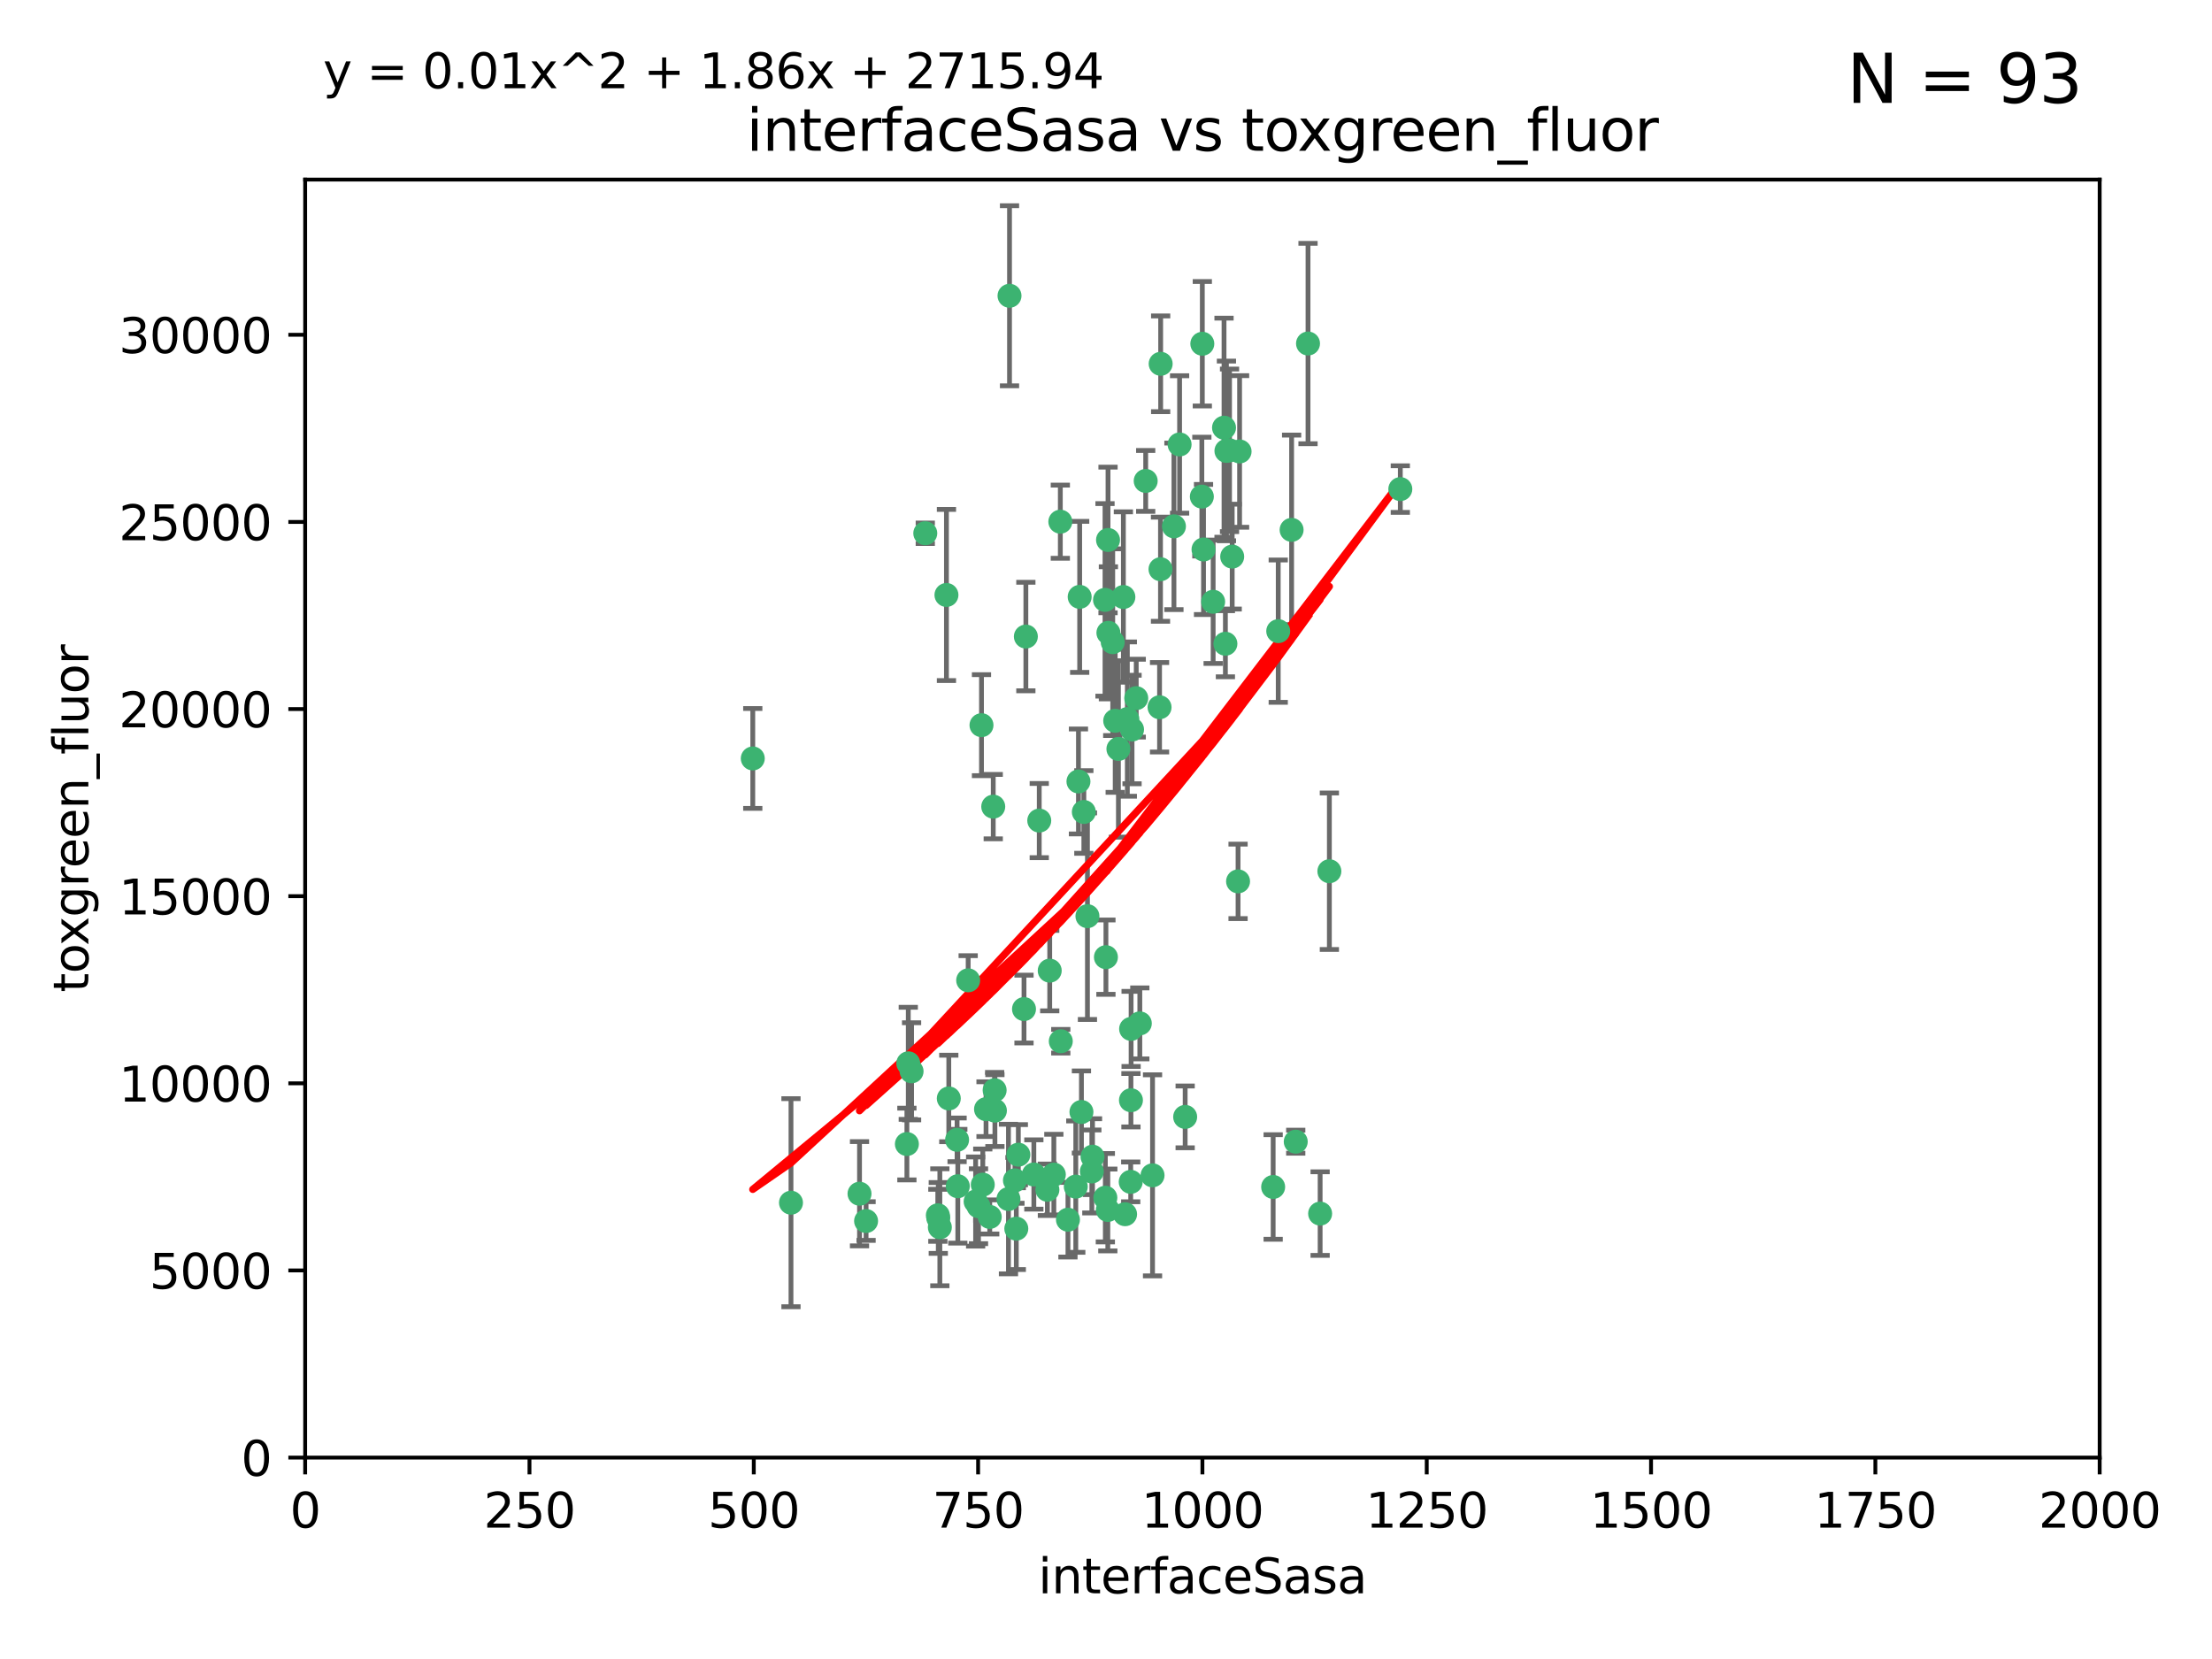 <?xml version="1.0" encoding="utf-8" standalone="no"?>
<!DOCTYPE svg PUBLIC "-//W3C//DTD SVG 1.1//EN"
  "http://www.w3.org/Graphics/SVG/1.1/DTD/svg11.dtd">
<svg xmlns:xlink="http://www.w3.org/1999/xlink" width="460.8pt" height="345.6pt" viewBox="0 0 460.8 345.6" xmlns="http://www.w3.org/2000/svg" version="1.1">
 <defs>
  <style type="text/css">*{stroke-linejoin: round; stroke-linecap: butt}</style>
 </defs>
 <g id="figure_1">
  <g id="patch_1">
   <path d="M 0 345.6 
L 460.8 345.6 
L 460.8 0 
L 0 0 
z
" style="fill: #ffffff"/>
  </g>
  <g id="axes_1">
   <g id="patch_2">
    <path d="M 63.571 303.64 
L 437.4 303.64 
L 437.4 37.411 
L 63.571 37.411 
z
" style="fill: #ffffff"/>
   </g>
   <g id="PathCollection_1">
    <defs>
     <path id="mcb61948cd3" d="M 0 1.118 
C 0.297 1.118 0.581 1 0.791 0.791 
C 1 0.581 1.118 0.297 1.118 0 
C 1.118 -0.297 1 -0.581 0.791 -0.791 
C 0.581 -1 0.297 -1.118 0 -1.118 
C -0.297 -1.118 -0.581 -1 -0.791 -0.791 
C -1 -0.581 -1.118 -0.297 -1.118 0 
C -1.118 0.297 -1 0.581 -0.791 0.791 
C -0.581 1 -0.297 1.118 0 1.118 
z
" style="stroke: #3cb371"/>
    </defs>
    <g clip-path="url(#paff6f849fd)">
     <use xlink:href="#mcb61948cd3" x="272.484" y="71.562" style="fill: #3cb371; stroke: #3cb371"/>
     <use xlink:href="#mcb61948cd3" x="266.28" y="131.48" style="fill: #3cb371; stroke: #3cb371"/>
     <use xlink:href="#mcb61948cd3" x="250.716" y="114.467" style="fill: #3cb371; stroke: #3cb371"/>
     <use xlink:href="#mcb61948cd3" x="269.065" y="110.38" style="fill: #3cb371; stroke: #3cb371"/>
     <use xlink:href="#mcb61948cd3" x="254.987" y="89.097" style="fill: #3cb371; stroke: #3cb371"/>
     <use xlink:href="#mcb61948cd3" x="220.886" y="108.676" style="fill: #3cb371; stroke: #3cb371"/>
     <use xlink:href="#mcb61948cd3" x="241.787" y="75.786" style="fill: #3cb371; stroke: #3cb371"/>
     <use xlink:href="#mcb61948cd3" x="252.721" y="125.356" style="fill: #3cb371; stroke: #3cb371"/>
     <use xlink:href="#mcb61948cd3" x="258.229" y="94.046" style="fill: #3cb371; stroke: #3cb371"/>
     <use xlink:href="#mcb61948cd3" x="232.987" y="156.019" style="fill: #3cb371; stroke: #3cb371"/>
     <use xlink:href="#mcb61948cd3" x="241.557" y="147.335" style="fill: #3cb371; stroke: #3cb371"/>
     <use xlink:href="#mcb61948cd3" x="230.194" y="124.965" style="fill: #3cb371; stroke: #3cb371"/>
     <use xlink:href="#mcb61948cd3" x="255.489" y="93.933" style="fill: #3cb371; stroke: #3cb371"/>
     <use xlink:href="#mcb61948cd3" x="256.689" y="115.953" style="fill: #3cb371; stroke: #3cb371"/>
     <use xlink:href="#mcb61948cd3" x="244.553" y="109.646" style="fill: #3cb371; stroke: #3cb371"/>
     <use xlink:href="#mcb61948cd3" x="250.368" y="103.453" style="fill: #3cb371; stroke: #3cb371"/>
     <use xlink:href="#mcb61948cd3" x="232.318" y="150.153" style="fill: #3cb371; stroke: #3cb371"/>
     <use xlink:href="#mcb61948cd3" x="256.134" y="93.812" style="fill: #3cb371; stroke: #3cb371"/>
     <use xlink:href="#mcb61948cd3" x="234.02" y="124.367" style="fill: #3cb371; stroke: #3cb371"/>
     <use xlink:href="#mcb61948cd3" x="216.495" y="170.94" style="fill: #3cb371; stroke: #3cb371"/>
     <use xlink:href="#mcb61948cd3" x="238.669" y="100.184" style="fill: #3cb371; stroke: #3cb371"/>
     <use xlink:href="#mcb61948cd3" x="241.753" y="118.577" style="fill: #3cb371; stroke: #3cb371"/>
     <use xlink:href="#mcb61948cd3" x="245.731" y="92.588" style="fill: #3cb371; stroke: #3cb371"/>
     <use xlink:href="#mcb61948cd3" x="269.927" y="237.833" style="fill: #3cb371; stroke: #3cb371"/>
     <use xlink:href="#mcb61948cd3" x="240.095" y="244.844" style="fill: #3cb371; stroke: #3cb371"/>
     <use xlink:href="#mcb61948cd3" x="291.711" y="101.886" style="fill: #3cb371; stroke: #3cb371"/>
     <use xlink:href="#mcb61948cd3" x="224.916" y="124.337" style="fill: #3cb371; stroke: #3cb371"/>
     <use xlink:href="#mcb61948cd3" x="250.465" y="71.61" style="fill: #3cb371; stroke: #3cb371"/>
     <use xlink:href="#mcb61948cd3" x="204.462" y="151.067" style="fill: #3cb371; stroke: #3cb371"/>
     <use xlink:href="#mcb61948cd3" x="218.677" y="202.203" style="fill: #3cb371; stroke: #3cb371"/>
     <use xlink:href="#mcb61948cd3" x="201.688" y="204.22" style="fill: #3cb371; stroke: #3cb371"/>
     <use xlink:href="#mcb61948cd3" x="204.731" y="246.787" style="fill: #3cb371; stroke: #3cb371"/>
     <use xlink:href="#mcb61948cd3" x="231.802" y="133.776" style="fill: #3cb371; stroke: #3cb371"/>
     <use xlink:href="#mcb61948cd3" x="192.753" y="111.087" style="fill: #3cb371; stroke: #3cb371"/>
     <use xlink:href="#mcb61948cd3" x="230.822" y="112.487" style="fill: #3cb371; stroke: #3cb371"/>
     <use xlink:href="#mcb61948cd3" x="210.301" y="61.614" style="fill: #3cb371; stroke: #3cb371"/>
     <use xlink:href="#mcb61948cd3" x="224.662" y="162.792" style="fill: #3cb371; stroke: #3cb371"/>
     <use xlink:href="#mcb61948cd3" x="275.007" y="252.814" style="fill: #3cb371; stroke: #3cb371"/>
     <use xlink:href="#mcb61948cd3" x="236.699" y="145.439" style="fill: #3cb371; stroke: #3cb371"/>
     <use xlink:href="#mcb61948cd3" x="219.534" y="244.691" style="fill: #3cb371; stroke: #3cb371"/>
     <use xlink:href="#mcb61948cd3" x="255.273" y="134.104" style="fill: #3cb371; stroke: #3cb371"/>
     <use xlink:href="#mcb61948cd3" x="265.222" y="247.267" style="fill: #3cb371; stroke: #3cb371"/>
     <use xlink:href="#mcb61948cd3" x="179.053" y="248.674" style="fill: #3cb371; stroke: #3cb371"/>
     <use xlink:href="#mcb61948cd3" x="230.901" y="131.829" style="fill: #3cb371; stroke: #3cb371"/>
     <use xlink:href="#mcb61948cd3" x="234.375" y="252.941" style="fill: #3cb371; stroke: #3cb371"/>
     <use xlink:href="#mcb61948cd3" x="212.14" y="240.543" style="fill: #3cb371; stroke: #3cb371"/>
     <use xlink:href="#mcb61948cd3" x="213.706" y="132.603" style="fill: #3cb371; stroke: #3cb371"/>
     <use xlink:href="#mcb61948cd3" x="206.91" y="168.036" style="fill: #3cb371; stroke: #3cb371"/>
     <use xlink:href="#mcb61948cd3" x="235.596" y="229.198" style="fill: #3cb371; stroke: #3cb371"/>
     <use xlink:href="#mcb61948cd3" x="195.372" y="253.17" style="fill: #3cb371; stroke: #3cb371"/>
     <use xlink:href="#mcb61948cd3" x="226.534" y="190.856" style="fill: #3cb371; stroke: #3cb371"/>
     <use xlink:href="#mcb61948cd3" x="230.779" y="252.059" style="fill: #3cb371; stroke: #3cb371"/>
     <use xlink:href="#mcb61948cd3" x="210.08" y="249.781" style="fill: #3cb371; stroke: #3cb371"/>
     <use xlink:href="#mcb61948cd3" x="224.106" y="247.195" style="fill: #3cb371; stroke: #3cb371"/>
     <use xlink:href="#mcb61948cd3" x="211.714" y="255.952" style="fill: #3cb371; stroke: #3cb371"/>
     <use xlink:href="#mcb61948cd3" x="203.841" y="251.277" style="fill: #3cb371; stroke: #3cb371"/>
     <use xlink:href="#mcb61948cd3" x="189.211" y="221.508" style="fill: #3cb371; stroke: #3cb371"/>
     <use xlink:href="#mcb61948cd3" x="188.922" y="238.323" style="fill: #3cb371; stroke: #3cb371"/>
     <use xlink:href="#mcb61948cd3" x="203.241" y="250.302" style="fill: #3cb371; stroke: #3cb371"/>
     <use xlink:href="#mcb61948cd3" x="199.379" y="237.447" style="fill: #3cb371; stroke: #3cb371"/>
     <use xlink:href="#mcb61948cd3" x="237.446" y="213.194" style="fill: #3cb371; stroke: #3cb371"/>
     <use xlink:href="#mcb61948cd3" x="215.37" y="244.666" style="fill: #3cb371; stroke: #3cb371"/>
     <use xlink:href="#mcb61948cd3" x="207.258" y="231.362" style="fill: #3cb371; stroke: #3cb371"/>
     <use xlink:href="#mcb61948cd3" x="195.462" y="253.724" style="fill: #3cb371; stroke: #3cb371"/>
     <use xlink:href="#mcb61948cd3" x="206.181" y="253.509" style="fill: #3cb371; stroke: #3cb371"/>
     <use xlink:href="#mcb61948cd3" x="227.45" y="244.037" style="fill: #3cb371; stroke: #3cb371"/>
     <use xlink:href="#mcb61948cd3" x="220.981" y="216.908" style="fill: #3cb371; stroke: #3cb371"/>
     <use xlink:href="#mcb61948cd3" x="195.787" y="255.666" style="fill: #3cb371; stroke: #3cb371"/>
     <use xlink:href="#mcb61948cd3" x="213.318" y="210.208" style="fill: #3cb371; stroke: #3cb371"/>
     <use xlink:href="#mcb61948cd3" x="222.475" y="254.087" style="fill: #3cb371; stroke: #3cb371"/>
     <use xlink:href="#mcb61948cd3" x="235.826" y="151.97" style="fill: #3cb371; stroke: #3cb371"/>
     <use xlink:href="#mcb61948cd3" x="230.385" y="199.394" style="fill: #3cb371; stroke: #3cb371"/>
     <use xlink:href="#mcb61948cd3" x="276.932" y="181.494" style="fill: #3cb371; stroke: #3cb371"/>
     <use xlink:href="#mcb61948cd3" x="246.891" y="232.67" style="fill: #3cb371; stroke: #3cb371"/>
     <use xlink:href="#mcb61948cd3" x="257.91" y="183.606" style="fill: #3cb371; stroke: #3cb371"/>
     <use xlink:href="#mcb61948cd3" x="218.192" y="247.85" style="fill: #3cb371; stroke: #3cb371"/>
     <use xlink:href="#mcb61948cd3" x="189.899" y="223.176" style="fill: #3cb371; stroke: #3cb371"/>
     <use xlink:href="#mcb61948cd3" x="227.589" y="240.958" style="fill: #3cb371; stroke: #3cb371"/>
     <use xlink:href="#mcb61948cd3" x="180.421" y="254.362" style="fill: #3cb371; stroke: #3cb371"/>
     <use xlink:href="#mcb61948cd3" x="205.407" y="231.059" style="fill: #3cb371; stroke: #3cb371"/>
     <use xlink:href="#mcb61948cd3" x="235.63" y="214.339" style="fill: #3cb371; stroke: #3cb371"/>
     <use xlink:href="#mcb61948cd3" x="234.846" y="149.795" style="fill: #3cb371; stroke: #3cb371"/>
     <use xlink:href="#mcb61948cd3" x="197.163" y="123.943" style="fill: #3cb371; stroke: #3cb371"/>
     <use xlink:href="#mcb61948cd3" x="225.284" y="231.646" style="fill: #3cb371; stroke: #3cb371"/>
     <use xlink:href="#mcb61948cd3" x="225.785" y="169.147" style="fill: #3cb371; stroke: #3cb371"/>
     <use xlink:href="#mcb61948cd3" x="211.432" y="245.892" style="fill: #3cb371; stroke: #3cb371"/>
     <use xlink:href="#mcb61948cd3" x="199.529" y="247.114" style="fill: #3cb371; stroke: #3cb371"/>
     <use xlink:href="#mcb61948cd3" x="235.549" y="246.204" style="fill: #3cb371; stroke: #3cb371"/>
     <use xlink:href="#mcb61948cd3" x="197.651" y="228.828" style="fill: #3cb371; stroke: #3cb371"/>
     <use xlink:href="#mcb61948cd3" x="207.202" y="227.107" style="fill: #3cb371; stroke: #3cb371"/>
     <use xlink:href="#mcb61948cd3" x="156.817" y="157.999" style="fill: #3cb371; stroke: #3cb371"/>
     <use xlink:href="#mcb61948cd3" x="164.776" y="250.544" style="fill: #3cb371; stroke: #3cb371"/>
     <use xlink:href="#mcb61948cd3" x="230.263" y="249.505" style="fill: #3cb371; stroke: #3cb371"/>
    </g>
   </g>
   <g id="matplotlib.axis_1">
    <g id="xtick_1">
     <g id="line2d_1">
      <defs>
       <path id="me8842979f6" d="M 0 0 
L 0 3.5 
" style="stroke: #000000; stroke-width: 0.8"/>
      </defs>
      <g>
       <use xlink:href="#me8842979f6" x="63.571" y="303.64" style="stroke: #000000; stroke-width: 0.8"/>
      </g>
     </g>
     <g id="text_1">
      <!-- 0 -->
      <g transform="translate(60.39 318.238)scale(0.1 -0.1)">
       <defs>
        <path id="DejaVuSans-30" d="M 2034 4250 
Q 1547 4250 1301 3770 
Q 1056 3291 1056 2328 
Q 1056 1369 1301 889 
Q 1547 409 2034 409 
Q 2525 409 2770 889 
Q 3016 1369 3016 2328 
Q 3016 3291 2770 3770 
Q 2525 4250 2034 4250 
z
M 2034 4750 
Q 2819 4750 3233 4129 
Q 3647 3509 3647 2328 
Q 3647 1150 3233 529 
Q 2819 -91 2034 -91 
Q 1250 -91 836 529 
Q 422 1150 422 2328 
Q 422 3509 836 4129 
Q 1250 4750 2034 4750 
z
" transform="scale(0.016)"/>
       </defs>
       <use xlink:href="#DejaVuSans-30"/>
      </g>
     </g>
    </g>
    <g id="xtick_2">
     <g id="line2d_2">
      <g>
       <use xlink:href="#me8842979f6" x="110.3" y="303.64" style="stroke: #000000; stroke-width: 0.8"/>
      </g>
     </g>
     <g id="text_2">
      <!-- 250 -->
      <g transform="translate(100.756 318.238)scale(0.1 -0.1)">
       <defs>
        <path id="DejaVuSans-32" d="M 1228 531 
L 3431 531 
L 3431 0 
L 469 0 
L 469 531 
Q 828 903 1448 1529 
Q 2069 2156 2228 2338 
Q 2531 2678 2651 2914 
Q 2772 3150 2772 3378 
Q 2772 3750 2511 3984 
Q 2250 4219 1831 4219 
Q 1534 4219 1204 4116 
Q 875 4013 500 3803 
L 500 4441 
Q 881 4594 1212 4672 
Q 1544 4750 1819 4750 
Q 2544 4750 2975 4387 
Q 3406 4025 3406 3419 
Q 3406 3131 3298 2873 
Q 3191 2616 2906 2266 
Q 2828 2175 2409 1742 
Q 1991 1309 1228 531 
z
" transform="scale(0.016)"/>
        <path id="DejaVuSans-35" d="M 691 4666 
L 3169 4666 
L 3169 4134 
L 1269 4134 
L 1269 2991 
Q 1406 3038 1543 3061 
Q 1681 3084 1819 3084 
Q 2600 3084 3056 2656 
Q 3513 2228 3513 1497 
Q 3513 744 3044 326 
Q 2575 -91 1722 -91 
Q 1428 -91 1123 -41 
Q 819 9 494 109 
L 494 744 
Q 775 591 1075 516 
Q 1375 441 1709 441 
Q 2250 441 2565 725 
Q 2881 1009 2881 1497 
Q 2881 1984 2565 2268 
Q 2250 2553 1709 2553 
Q 1456 2553 1204 2497 
Q 953 2441 691 2322 
L 691 4666 
z
" transform="scale(0.016)"/>
       </defs>
       <use xlink:href="#DejaVuSans-32"/>
       <use xlink:href="#DejaVuSans-35" x="63.623"/>
       <use xlink:href="#DejaVuSans-30" x="127.246"/>
      </g>
     </g>
    </g>
    <g id="xtick_3">
     <g id="line2d_3">
      <g>
       <use xlink:href="#me8842979f6" x="157.028" y="303.64" style="stroke: #000000; stroke-width: 0.8"/>
      </g>
     </g>
     <g id="text_3">
      <!-- 500 -->
      <g transform="translate(147.485 318.238)scale(0.1 -0.1)">
       <use xlink:href="#DejaVuSans-35"/>
       <use xlink:href="#DejaVuSans-30" x="63.623"/>
       <use xlink:href="#DejaVuSans-30" x="127.246"/>
      </g>
     </g>
    </g>
    <g id="xtick_4">
     <g id="line2d_4">
      <g>
       <use xlink:href="#me8842979f6" x="203.757" y="303.64" style="stroke: #000000; stroke-width: 0.8"/>
      </g>
     </g>
     <g id="text_4">
      <!-- 750 -->
      <g transform="translate(194.213 318.238)scale(0.1 -0.1)">
       <defs>
        <path id="DejaVuSans-37" d="M 525 4666 
L 3525 4666 
L 3525 4397 
L 1831 0 
L 1172 0 
L 2766 4134 
L 525 4134 
L 525 4666 
z
" transform="scale(0.016)"/>
       </defs>
       <use xlink:href="#DejaVuSans-37"/>
       <use xlink:href="#DejaVuSans-35" x="63.623"/>
       <use xlink:href="#DejaVuSans-30" x="127.246"/>
      </g>
     </g>
    </g>
    <g id="xtick_5">
     <g id="line2d_5">
      <g>
       <use xlink:href="#me8842979f6" x="250.486" y="303.64" style="stroke: #000000; stroke-width: 0.8"/>
      </g>
     </g>
     <g id="text_5">
      <!-- 1000 -->
      <g transform="translate(237.761 318.238)scale(0.1 -0.1)">
       <defs>
        <path id="DejaVuSans-31" d="M 794 531 
L 1825 531 
L 1825 4091 
L 703 3866 
L 703 4441 
L 1819 4666 
L 2450 4666 
L 2450 531 
L 3481 531 
L 3481 0 
L 794 0 
L 794 531 
z
" transform="scale(0.016)"/>
       </defs>
       <use xlink:href="#DejaVuSans-31"/>
       <use xlink:href="#DejaVuSans-30" x="63.623"/>
       <use xlink:href="#DejaVuSans-30" x="127.246"/>
       <use xlink:href="#DejaVuSans-30" x="190.869"/>
      </g>
     </g>
    </g>
    <g id="xtick_6">
     <g id="line2d_6">
      <g>
       <use xlink:href="#me8842979f6" x="297.214" y="303.64" style="stroke: #000000; stroke-width: 0.8"/>
      </g>
     </g>
     <g id="text_6">
      <!-- 1250 -->
      <g transform="translate(284.489 318.238)scale(0.1 -0.1)">
       <use xlink:href="#DejaVuSans-31"/>
       <use xlink:href="#DejaVuSans-32" x="63.623"/>
       <use xlink:href="#DejaVuSans-35" x="127.246"/>
       <use xlink:href="#DejaVuSans-30" x="190.869"/>
      </g>
     </g>
    </g>
    <g id="xtick_7">
     <g id="line2d_7">
      <g>
       <use xlink:href="#me8842979f6" x="343.943" y="303.64" style="stroke: #000000; stroke-width: 0.8"/>
      </g>
     </g>
     <g id="text_7">
      <!-- 1500 -->
      <g transform="translate(331.218 318.238)scale(0.1 -0.1)">
       <use xlink:href="#DejaVuSans-31"/>
       <use xlink:href="#DejaVuSans-35" x="63.623"/>
       <use xlink:href="#DejaVuSans-30" x="127.246"/>
       <use xlink:href="#DejaVuSans-30" x="190.869"/>
      </g>
     </g>
    </g>
    <g id="xtick_8">
     <g id="line2d_8">
      <g>
       <use xlink:href="#me8842979f6" x="390.671" y="303.64" style="stroke: #000000; stroke-width: 0.8"/>
      </g>
     </g>
     <g id="text_8">
      <!-- 1750 -->
      <g transform="translate(377.946 318.238)scale(0.1 -0.1)">
       <use xlink:href="#DejaVuSans-31"/>
       <use xlink:href="#DejaVuSans-37" x="63.623"/>
       <use xlink:href="#DejaVuSans-35" x="127.246"/>
       <use xlink:href="#DejaVuSans-30" x="190.869"/>
      </g>
     </g>
    </g>
    <g id="xtick_9">
     <g id="line2d_9">
      <g>
       <use xlink:href="#me8842979f6" x="437.4" y="303.64" style="stroke: #000000; stroke-width: 0.8"/>
      </g>
     </g>
     <g id="text_9">
      <!-- 2000 -->
      <g transform="translate(424.675 318.238)scale(0.1 -0.1)">
       <use xlink:href="#DejaVuSans-32"/>
       <use xlink:href="#DejaVuSans-30" x="63.623"/>
       <use xlink:href="#DejaVuSans-30" x="127.246"/>
       <use xlink:href="#DejaVuSans-30" x="190.869"/>
      </g>
     </g>
    </g>
    <g id="text_10">
     <!-- interfaceSasa -->
     <g transform="translate(216.279 331.917)scale(0.1 -0.1)">
      <defs>
       <path id="DejaVuSans-69" d="M 603 3500 
L 1178 3500 
L 1178 0 
L 603 0 
L 603 3500 
z
M 603 4863 
L 1178 4863 
L 1178 4134 
L 603 4134 
L 603 4863 
z
" transform="scale(0.016)"/>
       <path id="DejaVuSans-6e" d="M 3513 2113 
L 3513 0 
L 2938 0 
L 2938 2094 
Q 2938 2591 2744 2837 
Q 2550 3084 2163 3084 
Q 1697 3084 1428 2787 
Q 1159 2491 1159 1978 
L 1159 0 
L 581 0 
L 581 3500 
L 1159 3500 
L 1159 2956 
Q 1366 3272 1645 3428 
Q 1925 3584 2291 3584 
Q 2894 3584 3203 3211 
Q 3513 2838 3513 2113 
z
" transform="scale(0.016)"/>
       <path id="DejaVuSans-74" d="M 1172 4494 
L 1172 3500 
L 2356 3500 
L 2356 3053 
L 1172 3053 
L 1172 1153 
Q 1172 725 1289 603 
Q 1406 481 1766 481 
L 2356 481 
L 2356 0 
L 1766 0 
Q 1100 0 847 248 
Q 594 497 594 1153 
L 594 3053 
L 172 3053 
L 172 3500 
L 594 3500 
L 594 4494 
L 1172 4494 
z
" transform="scale(0.016)"/>
       <path id="DejaVuSans-65" d="M 3597 1894 
L 3597 1613 
L 953 1613 
Q 991 1019 1311 708 
Q 1631 397 2203 397 
Q 2534 397 2845 478 
Q 3156 559 3463 722 
L 3463 178 
Q 3153 47 2828 -22 
Q 2503 -91 2169 -91 
Q 1331 -91 842 396 
Q 353 884 353 1716 
Q 353 2575 817 3079 
Q 1281 3584 2069 3584 
Q 2775 3584 3186 3129 
Q 3597 2675 3597 1894 
z
M 3022 2063 
Q 3016 2534 2758 2815 
Q 2500 3097 2075 3097 
Q 1594 3097 1305 2825 
Q 1016 2553 972 2059 
L 3022 2063 
z
" transform="scale(0.016)"/>
       <path id="DejaVuSans-72" d="M 2631 2963 
Q 2534 3019 2420 3045 
Q 2306 3072 2169 3072 
Q 1681 3072 1420 2755 
Q 1159 2438 1159 1844 
L 1159 0 
L 581 0 
L 581 3500 
L 1159 3500 
L 1159 2956 
Q 1341 3275 1631 3429 
Q 1922 3584 2338 3584 
Q 2397 3584 2469 3576 
Q 2541 3569 2628 3553 
L 2631 2963 
z
" transform="scale(0.016)"/>
       <path id="DejaVuSans-66" d="M 2375 4863 
L 2375 4384 
L 1825 4384 
Q 1516 4384 1395 4259 
Q 1275 4134 1275 3809 
L 1275 3500 
L 2222 3500 
L 2222 3053 
L 1275 3053 
L 1275 0 
L 697 0 
L 697 3053 
L 147 3053 
L 147 3500 
L 697 3500 
L 697 3744 
Q 697 4328 969 4595 
Q 1241 4863 1831 4863 
L 2375 4863 
z
" transform="scale(0.016)"/>
       <path id="DejaVuSans-61" d="M 2194 1759 
Q 1497 1759 1228 1600 
Q 959 1441 959 1056 
Q 959 750 1161 570 
Q 1363 391 1709 391 
Q 2188 391 2477 730 
Q 2766 1069 2766 1631 
L 2766 1759 
L 2194 1759 
z
M 3341 1997 
L 3341 0 
L 2766 0 
L 2766 531 
Q 2569 213 2275 61 
Q 1981 -91 1556 -91 
Q 1019 -91 701 211 
Q 384 513 384 1019 
Q 384 1609 779 1909 
Q 1175 2209 1959 2209 
L 2766 2209 
L 2766 2266 
Q 2766 2663 2505 2880 
Q 2244 3097 1772 3097 
Q 1472 3097 1187 3025 
Q 903 2953 641 2809 
L 641 3341 
Q 956 3463 1253 3523 
Q 1550 3584 1831 3584 
Q 2591 3584 2966 3190 
Q 3341 2797 3341 1997 
z
" transform="scale(0.016)"/>
       <path id="DejaVuSans-63" d="M 3122 3366 
L 3122 2828 
Q 2878 2963 2633 3030 
Q 2388 3097 2138 3097 
Q 1578 3097 1268 2742 
Q 959 2388 959 1747 
Q 959 1106 1268 751 
Q 1578 397 2138 397 
Q 2388 397 2633 464 
Q 2878 531 3122 666 
L 3122 134 
Q 2881 22 2623 -34 
Q 2366 -91 2075 -91 
Q 1284 -91 818 406 
Q 353 903 353 1747 
Q 353 2603 823 3093 
Q 1294 3584 2113 3584 
Q 2378 3584 2631 3529 
Q 2884 3475 3122 3366 
z
" transform="scale(0.016)"/>
       <path id="DejaVuSans-53" d="M 3425 4513 
L 3425 3897 
Q 3066 4069 2747 4153 
Q 2428 4238 2131 4238 
Q 1616 4238 1336 4038 
Q 1056 3838 1056 3469 
Q 1056 3159 1242 3001 
Q 1428 2844 1947 2747 
L 2328 2669 
Q 3034 2534 3370 2195 
Q 3706 1856 3706 1288 
Q 3706 609 3251 259 
Q 2797 -91 1919 -91 
Q 1588 -91 1214 -16 
Q 841 59 441 206 
L 441 856 
Q 825 641 1194 531 
Q 1563 422 1919 422 
Q 2459 422 2753 634 
Q 3047 847 3047 1241 
Q 3047 1584 2836 1778 
Q 2625 1972 2144 2069 
L 1759 2144 
Q 1053 2284 737 2584 
Q 422 2884 422 3419 
Q 422 4038 858 4394 
Q 1294 4750 2059 4750 
Q 2388 4750 2728 4690 
Q 3069 4631 3425 4513 
z
" transform="scale(0.016)"/>
       <path id="DejaVuSans-73" d="M 2834 3397 
L 2834 2853 
Q 2591 2978 2328 3040 
Q 2066 3103 1784 3103 
Q 1356 3103 1142 2972 
Q 928 2841 928 2578 
Q 928 2378 1081 2264 
Q 1234 2150 1697 2047 
L 1894 2003 
Q 2506 1872 2764 1633 
Q 3022 1394 3022 966 
Q 3022 478 2636 193 
Q 2250 -91 1575 -91 
Q 1294 -91 989 -36 
Q 684 19 347 128 
L 347 722 
Q 666 556 975 473 
Q 1284 391 1588 391 
Q 1994 391 2212 530 
Q 2431 669 2431 922 
Q 2431 1156 2273 1281 
Q 2116 1406 1581 1522 
L 1381 1569 
Q 847 1681 609 1914 
Q 372 2147 372 2553 
Q 372 3047 722 3315 
Q 1072 3584 1716 3584 
Q 2034 3584 2315 3537 
Q 2597 3491 2834 3397 
z
" transform="scale(0.016)"/>
      </defs>
      <use xlink:href="#DejaVuSans-69"/>
      <use xlink:href="#DejaVuSans-6e" x="27.783"/>
      <use xlink:href="#DejaVuSans-74" x="91.162"/>
      <use xlink:href="#DejaVuSans-65" x="130.371"/>
      <use xlink:href="#DejaVuSans-72" x="191.895"/>
      <use xlink:href="#DejaVuSans-66" x="233.008"/>
      <use xlink:href="#DejaVuSans-61" x="268.213"/>
      <use xlink:href="#DejaVuSans-63" x="329.492"/>
      <use xlink:href="#DejaVuSans-65" x="384.473"/>
      <use xlink:href="#DejaVuSans-53" x="445.996"/>
      <use xlink:href="#DejaVuSans-61" x="509.473"/>
      <use xlink:href="#DejaVuSans-73" x="570.752"/>
      <use xlink:href="#DejaVuSans-61" x="622.852"/>
     </g>
    </g>
   </g>
   <g id="matplotlib.axis_2">
    <g id="ytick_1">
     <g id="line2d_10">
      <defs>
       <path id="m7cc369ce13" d="M 0 0 
L -3.5 0 
" style="stroke: #000000; stroke-width: 0.8"/>
      </defs>
      <g>
       <use xlink:href="#m7cc369ce13" x="63.571" y="303.64" style="stroke: #000000; stroke-width: 0.8"/>
      </g>
     </g>
     <g id="text_11">
      <!-- 0 -->
      <g transform="translate(50.209 307.439)scale(0.1 -0.1)">
       <use xlink:href="#DejaVuSans-30"/>
      </g>
     </g>
    </g>
    <g id="ytick_2">
     <g id="line2d_11">
      <g>
       <use xlink:href="#m7cc369ce13" x="63.571" y="264.657" style="stroke: #000000; stroke-width: 0.8"/>
      </g>
     </g>
     <g id="text_12">
      <!-- 5000 -->
      <g transform="translate(31.121 268.457)scale(0.1 -0.1)">
       <use xlink:href="#DejaVuSans-35"/>
       <use xlink:href="#DejaVuSans-30" x="63.623"/>
       <use xlink:href="#DejaVuSans-30" x="127.246"/>
       <use xlink:href="#DejaVuSans-30" x="190.869"/>
      </g>
     </g>
    </g>
    <g id="ytick_3">
     <g id="line2d_12">
      <g>
       <use xlink:href="#m7cc369ce13" x="63.571" y="225.675" style="stroke: #000000; stroke-width: 0.8"/>
      </g>
     </g>
     <g id="text_13">
      <!-- 10000 -->
      <g transform="translate(24.759 229.474)scale(0.1 -0.1)">
       <use xlink:href="#DejaVuSans-31"/>
       <use xlink:href="#DejaVuSans-30" x="63.623"/>
       <use xlink:href="#DejaVuSans-30" x="127.246"/>
       <use xlink:href="#DejaVuSans-30" x="190.869"/>
       <use xlink:href="#DejaVuSans-30" x="254.492"/>
      </g>
     </g>
    </g>
    <g id="ytick_4">
     <g id="line2d_13">
      <g>
       <use xlink:href="#m7cc369ce13" x="63.571" y="186.692" style="stroke: #000000; stroke-width: 0.8"/>
      </g>
     </g>
     <g id="text_14">
      <!-- 15000 -->
      <g transform="translate(24.759 190.492)scale(0.1 -0.1)">
       <use xlink:href="#DejaVuSans-31"/>
       <use xlink:href="#DejaVuSans-35" x="63.623"/>
       <use xlink:href="#DejaVuSans-30" x="127.246"/>
       <use xlink:href="#DejaVuSans-30" x="190.869"/>
       <use xlink:href="#DejaVuSans-30" x="254.492"/>
      </g>
     </g>
    </g>
    <g id="ytick_5">
     <g id="line2d_14">
      <g>
       <use xlink:href="#m7cc369ce13" x="63.571" y="147.71" style="stroke: #000000; stroke-width: 0.8"/>
      </g>
     </g>
     <g id="text_15">
      <!-- 20000 -->
      <g transform="translate(24.759 151.509)scale(0.1 -0.1)">
       <use xlink:href="#DejaVuSans-32"/>
       <use xlink:href="#DejaVuSans-30" x="63.623"/>
       <use xlink:href="#DejaVuSans-30" x="127.246"/>
       <use xlink:href="#DejaVuSans-30" x="190.869"/>
       <use xlink:href="#DejaVuSans-30" x="254.492"/>
      </g>
     </g>
    </g>
    <g id="ytick_6">
     <g id="line2d_15">
      <g>
       <use xlink:href="#m7cc369ce13" x="63.571" y="108.727" style="stroke: #000000; stroke-width: 0.8"/>
      </g>
     </g>
     <g id="text_16">
      <!-- 25000 -->
      <g transform="translate(24.759 112.527)scale(0.1 -0.1)">
       <use xlink:href="#DejaVuSans-32"/>
       <use xlink:href="#DejaVuSans-35" x="63.623"/>
       <use xlink:href="#DejaVuSans-30" x="127.246"/>
       <use xlink:href="#DejaVuSans-30" x="190.869"/>
       <use xlink:href="#DejaVuSans-30" x="254.492"/>
      </g>
     </g>
    </g>
    <g id="ytick_7">
     <g id="line2d_16">
      <g>
       <use xlink:href="#m7cc369ce13" x="63.571" y="69.745" style="stroke: #000000; stroke-width: 0.8"/>
      </g>
     </g>
     <g id="text_17">
      <!-- 30000 -->
      <g transform="translate(24.759 73.544)scale(0.1 -0.1)">
       <defs>
        <path id="DejaVuSans-33" d="M 2597 2516 
Q 3050 2419 3304 2112 
Q 3559 1806 3559 1356 
Q 3559 666 3084 287 
Q 2609 -91 1734 -91 
Q 1441 -91 1130 -33 
Q 819 25 488 141 
L 488 750 
Q 750 597 1062 519 
Q 1375 441 1716 441 
Q 2309 441 2620 675 
Q 2931 909 2931 1356 
Q 2931 1769 2642 2001 
Q 2353 2234 1838 2234 
L 1294 2234 
L 1294 2753 
L 1863 2753 
Q 2328 2753 2575 2939 
Q 2822 3125 2822 3475 
Q 2822 3834 2567 4026 
Q 2313 4219 1838 4219 
Q 1578 4219 1281 4162 
Q 984 4106 628 3988 
L 628 4550 
Q 988 4650 1302 4700 
Q 1616 4750 1894 4750 
Q 2613 4750 3031 4423 
Q 3450 4097 3450 3541 
Q 3450 3153 3228 2886 
Q 3006 2619 2597 2516 
z
" transform="scale(0.016)"/>
       </defs>
       <use xlink:href="#DejaVuSans-33"/>
       <use xlink:href="#DejaVuSans-30" x="63.623"/>
       <use xlink:href="#DejaVuSans-30" x="127.246"/>
       <use xlink:href="#DejaVuSans-30" x="190.869"/>
       <use xlink:href="#DejaVuSans-30" x="254.492"/>
      </g>
     </g>
    </g>
    <g id="text_18">
     <!-- toxgreen_fluor -->
     <g transform="translate(18.401 206.72)rotate(-90)scale(0.1 -0.1)">
      <defs>
       <path id="DejaVuSans-6f" d="M 1959 3097 
Q 1497 3097 1228 2736 
Q 959 2375 959 1747 
Q 959 1119 1226 758 
Q 1494 397 1959 397 
Q 2419 397 2687 759 
Q 2956 1122 2956 1747 
Q 2956 2369 2687 2733 
Q 2419 3097 1959 3097 
z
M 1959 3584 
Q 2709 3584 3137 3096 
Q 3566 2609 3566 1747 
Q 3566 888 3137 398 
Q 2709 -91 1959 -91 
Q 1206 -91 779 398 
Q 353 888 353 1747 
Q 353 2609 779 3096 
Q 1206 3584 1959 3584 
z
" transform="scale(0.016)"/>
       <path id="DejaVuSans-78" d="M 3513 3500 
L 2247 1797 
L 3578 0 
L 2900 0 
L 1881 1375 
L 863 0 
L 184 0 
L 1544 1831 
L 300 3500 
L 978 3500 
L 1906 2253 
L 2834 3500 
L 3513 3500 
z
" transform="scale(0.016)"/>
       <path id="DejaVuSans-67" d="M 2906 1791 
Q 2906 2416 2648 2759 
Q 2391 3103 1925 3103 
Q 1463 3103 1205 2759 
Q 947 2416 947 1791 
Q 947 1169 1205 825 
Q 1463 481 1925 481 
Q 2391 481 2648 825 
Q 2906 1169 2906 1791 
z
M 3481 434 
Q 3481 -459 3084 -895 
Q 2688 -1331 1869 -1331 
Q 1566 -1331 1297 -1286 
Q 1028 -1241 775 -1147 
L 775 -588 
Q 1028 -725 1275 -790 
Q 1522 -856 1778 -856 
Q 2344 -856 2625 -561 
Q 2906 -266 2906 331 
L 2906 616 
Q 2728 306 2450 153 
Q 2172 0 1784 0 
Q 1141 0 747 490 
Q 353 981 353 1791 
Q 353 2603 747 3093 
Q 1141 3584 1784 3584 
Q 2172 3584 2450 3431 
Q 2728 3278 2906 2969 
L 2906 3500 
L 3481 3500 
L 3481 434 
z
" transform="scale(0.016)"/>
       <path id="DejaVuSans-5f" d="M 3263 -1063 
L 3263 -1509 
L -63 -1509 
L -63 -1063 
L 3263 -1063 
z
" transform="scale(0.016)"/>
       <path id="DejaVuSans-6c" d="M 603 4863 
L 1178 4863 
L 1178 0 
L 603 0 
L 603 4863 
z
" transform="scale(0.016)"/>
       <path id="DejaVuSans-75" d="M 544 1381 
L 544 3500 
L 1119 3500 
L 1119 1403 
Q 1119 906 1312 657 
Q 1506 409 1894 409 
Q 2359 409 2629 706 
Q 2900 1003 2900 1516 
L 2900 3500 
L 3475 3500 
L 3475 0 
L 2900 0 
L 2900 538 
Q 2691 219 2414 64 
Q 2138 -91 1772 -91 
Q 1169 -91 856 284 
Q 544 659 544 1381 
z
M 1991 3584 
L 1991 3584 
z
" transform="scale(0.016)"/>
      </defs>
      <use xlink:href="#DejaVuSans-74"/>
      <use xlink:href="#DejaVuSans-6f" x="39.209"/>
      <use xlink:href="#DejaVuSans-78" x="97.266"/>
      <use xlink:href="#DejaVuSans-67" x="156.445"/>
      <use xlink:href="#DejaVuSans-72" x="219.922"/>
      <use xlink:href="#DejaVuSans-65" x="258.785"/>
      <use xlink:href="#DejaVuSans-65" x="320.309"/>
      <use xlink:href="#DejaVuSans-6e" x="381.832"/>
      <use xlink:href="#DejaVuSans-5f" x="445.211"/>
      <use xlink:href="#DejaVuSans-66" x="495.211"/>
      <use xlink:href="#DejaVuSans-6c" x="530.416"/>
      <use xlink:href="#DejaVuSans-75" x="558.199"/>
      <use xlink:href="#DejaVuSans-6f" x="621.578"/>
      <use xlink:href="#DejaVuSans-72" x="682.76"/>
     </g>
    </g>
   </g>
   <g id="LineCollection_1">
    <path d="M 272.484 92.434 
L 272.484 50.691 
" clip-path="url(#paff6f849fd)" style="fill: none; stroke: #696969"/>
    <path d="M 266.28 146.307 
L 266.28 116.654 
" clip-path="url(#paff6f849fd)" style="fill: none; stroke: #696969"/>
    <path d="M 250.716 128.017 
L 250.716 100.917 
" clip-path="url(#paff6f849fd)" style="fill: none; stroke: #696969"/>
    <path d="M 269.065 130.124 
L 269.065 90.636 
" clip-path="url(#paff6f849fd)" style="fill: none; stroke: #696969"/>
    <path d="M 254.987 111.917 
L 254.987 66.277 
" clip-path="url(#paff6f849fd)" style="fill: none; stroke: #696969"/>
    <path d="M 220.886 116.296 
L 220.886 101.057 
" clip-path="url(#paff6f849fd)" style="fill: none; stroke: #696969"/>
    <path d="M 241.787 85.756 
L 241.787 65.815 
" clip-path="url(#paff6f849fd)" style="fill: none; stroke: #696969"/>
    <path d="M 252.721 138.211 
L 252.721 112.501 
" clip-path="url(#paff6f849fd)" style="fill: none; stroke: #696969"/>
    <path d="M 258.229 109.836 
L 258.229 78.257 
" clip-path="url(#paff6f849fd)" style="fill: none; stroke: #696969"/>
    <path d="M 232.987 174.39 
L 232.987 137.647 
" clip-path="url(#paff6f849fd)" style="fill: none; stroke: #696969"/>
    <path d="M 241.557 156.65 
L 241.557 138.02 
" clip-path="url(#paff6f849fd)" style="fill: none; stroke: #696969"/>
    <path d="M 230.194 145.018 
L 230.194 104.912 
" clip-path="url(#paff6f849fd)" style="fill: none; stroke: #696969"/>
    <path d="M 255.489 112.649 
L 255.489 75.218 
" clip-path="url(#paff6f849fd)" style="fill: none; stroke: #696969"/>
    <path d="M 256.689 126.872 
L 256.689 105.035 
" clip-path="url(#paff6f849fd)" style="fill: none; stroke: #696969"/>
    <path d="M 244.553 126.988 
L 244.553 92.305 
" clip-path="url(#paff6f849fd)" style="fill: none; stroke: #696969"/>
    <path d="M 250.368 115.826 
L 250.368 91.08 
" clip-path="url(#paff6f849fd)" style="fill: none; stroke: #696969"/>
    <path d="M 232.318 165.057 
L 232.318 135.25 
" clip-path="url(#paff6f849fd)" style="fill: none; stroke: #696969"/>
    <path d="M 256.134 110.745 
L 256.134 76.878 
" clip-path="url(#paff6f849fd)" style="fill: none; stroke: #696969"/>
    <path d="M 234.02 142.114 
L 234.02 106.621 
" clip-path="url(#paff6f849fd)" style="fill: none; stroke: #696969"/>
    <path d="M 216.495 178.667 
L 216.495 163.212 
" clip-path="url(#paff6f849fd)" style="fill: none; stroke: #696969"/>
    <path d="M 238.669 106.525 
L 238.669 93.844 
" clip-path="url(#paff6f849fd)" style="fill: none; stroke: #696969"/>
    <path d="M 241.753 129.424 
L 241.753 107.731 
" clip-path="url(#paff6f849fd)" style="fill: none; stroke: #696969"/>
    <path d="M 245.731 106.902 
L 245.731 78.274 
" clip-path="url(#paff6f849fd)" style="fill: none; stroke: #696969"/>
    <path d="M 269.927 240.234 
L 269.927 235.431 
" clip-path="url(#paff6f849fd)" style="fill: none; stroke: #696969"/>
    <path d="M 240.095 265.789 
L 240.095 223.9 
" clip-path="url(#paff6f849fd)" style="fill: none; stroke: #696969"/>
    <path d="M 291.711 106.741 
L 291.711 97.032 
" clip-path="url(#paff6f849fd)" style="fill: none; stroke: #696969"/>
    <path d="M 224.916 140.07 
L 224.916 108.604 
" clip-path="url(#paff6f849fd)" style="fill: none; stroke: #696969"/>
    <path d="M 250.465 84.576 
L 250.465 58.645 
" clip-path="url(#paff6f849fd)" style="fill: none; stroke: #696969"/>
    <path d="M 204.462 161.588 
L 204.462 140.547 
" clip-path="url(#paff6f849fd)" style="fill: none; stroke: #696969"/>
    <path d="M 218.677 210.579 
L 218.677 193.826 
" clip-path="url(#paff6f849fd)" style="fill: none; stroke: #696969"/>
    <path d="M 201.688 209.352 
L 201.688 199.087 
" clip-path="url(#paff6f849fd)" style="fill: none; stroke: #696969"/>
    <path d="M 204.731 254.215 
L 204.731 239.358 
" clip-path="url(#paff6f849fd)" style="fill: none; stroke: #696969"/>
    <path d="M 231.802 153.222 
L 231.802 114.33 
" clip-path="url(#paff6f849fd)" style="fill: none; stroke: #696969"/>
    <path d="M 192.753 113.226 
L 192.753 108.949 
" clip-path="url(#paff6f849fd)" style="fill: none; stroke: #696969"/>
    <path d="M 230.822 127.655 
L 230.822 97.319 
" clip-path="url(#paff6f849fd)" style="fill: none; stroke: #696969"/>
    <path d="M 210.301 80.373 
L 210.301 42.855 
" clip-path="url(#paff6f849fd)" style="fill: none; stroke: #696969"/>
    <path d="M 224.662 173.718 
L 224.662 151.865 
" clip-path="url(#paff6f849fd)" style="fill: none; stroke: #696969"/>
    <path d="M 275.007 261.522 
L 275.007 244.105 
" clip-path="url(#paff6f849fd)" style="fill: none; stroke: #696969"/>
    <path d="M 236.699 153.546 
L 236.699 137.331 
" clip-path="url(#paff6f849fd)" style="fill: none; stroke: #696969"/>
    <path d="M 219.534 253.088 
L 219.534 236.294 
" clip-path="url(#paff6f849fd)" style="fill: none; stroke: #696969"/>
    <path d="M 255.273 140.983 
L 255.273 127.226 
" clip-path="url(#paff6f849fd)" style="fill: none; stroke: #696969"/>
    <path d="M 265.222 258.157 
L 265.222 236.377 
" clip-path="url(#paff6f849fd)" style="fill: none; stroke: #696969"/>
    <path d="M 179.053 259.535 
L 179.053 237.813 
" clip-path="url(#paff6f849fd)" style="fill: none; stroke: #696969"/>
    <path d="M 230.901 145.591 
L 230.901 118.067 
" clip-path="url(#paff6f849fd)" style="fill: none; stroke: #696969"/>
    <path d="M 234.375 253.603 
L 234.375 252.279 
" clip-path="url(#paff6f849fd)" style="fill: none; stroke: #696969"/>
    <path d="M 212.14 246.81 
L 212.14 234.275 
" clip-path="url(#paff6f849fd)" style="fill: none; stroke: #696969"/>
    <path d="M 213.706 143.904 
L 213.706 121.303 
" clip-path="url(#paff6f849fd)" style="fill: none; stroke: #696969"/>
    <path d="M 206.91 174.742 
L 206.91 161.329 
" clip-path="url(#paff6f849fd)" style="fill: none; stroke: #696969"/>
    <path d="M 235.596 234.763 
L 235.596 223.632 
" clip-path="url(#paff6f849fd)" style="fill: none; stroke: #696969"/>
    <path d="M 195.372 258.589 
L 195.372 247.75 
" clip-path="url(#paff6f849fd)" style="fill: none; stroke: #696969"/>
    <path d="M 226.534 212.373 
L 226.534 169.339 
" clip-path="url(#paff6f849fd)" style="fill: none; stroke: #696969"/>
    <path d="M 230.779 260.585 
L 230.779 243.534 
" clip-path="url(#paff6f849fd)" style="fill: none; stroke: #696969"/>
    <path d="M 210.08 265.362 
L 210.08 234.2 
" clip-path="url(#paff6f849fd)" style="fill: none; stroke: #696969"/>
    <path d="M 224.106 260.88 
L 224.106 233.51 
" clip-path="url(#paff6f849fd)" style="fill: none; stroke: #696969"/>
    <path d="M 211.714 264.468 
L 211.714 247.435 
" clip-path="url(#paff6f849fd)" style="fill: none; stroke: #696969"/>
    <path d="M 203.841 259.072 
L 203.841 243.481 
" clip-path="url(#paff6f849fd)" style="fill: none; stroke: #696969"/>
    <path d="M 189.211 233.182 
L 189.211 209.833 
" clip-path="url(#paff6f849fd)" style="fill: none; stroke: #696969"/>
    <path d="M 188.922 245.797 
L 188.922 230.849 
" clip-path="url(#paff6f849fd)" style="fill: none; stroke: #696969"/>
    <path d="M 203.241 259.588 
L 203.241 241.016 
" clip-path="url(#paff6f849fd)" style="fill: none; stroke: #696969"/>
    <path d="M 199.379 241.997 
L 199.379 232.897 
" clip-path="url(#paff6f849fd)" style="fill: none; stroke: #696969"/>
    <path d="M 237.446 220.586 
L 237.446 205.801 
" clip-path="url(#paff6f849fd)" style="fill: none; stroke: #696969"/>
    <path d="M 215.37 251.882 
L 215.37 237.45 
" clip-path="url(#paff6f849fd)" style="fill: none; stroke: #696969"/>
    <path d="M 207.258 238.843 
L 207.258 223.882 
" clip-path="url(#paff6f849fd)" style="fill: none; stroke: #696969"/>
    <path d="M 195.462 261.105 
L 195.462 246.342 
" clip-path="url(#paff6f849fd)" style="fill: none; stroke: #696969"/>
    <path d="M 206.181 257.063 
L 206.181 249.955 
" clip-path="url(#paff6f849fd)" style="fill: none; stroke: #696969"/>
    <path d="M 227.45 252.678 
L 227.45 235.395 
" clip-path="url(#paff6f849fd)" style="fill: none; stroke: #696969"/>
    <path d="M 220.981 219.374 
L 220.981 214.442 
" clip-path="url(#paff6f849fd)" style="fill: none; stroke: #696969"/>
    <path d="M 195.787 267.849 
L 195.787 243.483 
" clip-path="url(#paff6f849fd)" style="fill: none; stroke: #696969"/>
    <path d="M 213.318 217.272 
L 213.318 203.144 
" clip-path="url(#paff6f849fd)" style="fill: none; stroke: #696969"/>
    <path d="M 222.475 261.863 
L 222.475 246.311 
" clip-path="url(#paff6f849fd)" style="fill: none; stroke: #696969"/>
    <path d="M 235.826 163.271 
L 235.826 140.669 
" clip-path="url(#paff6f849fd)" style="fill: none; stroke: #696969"/>
    <path d="M 230.385 207.137 
L 230.385 191.65 
" clip-path="url(#paff6f849fd)" style="fill: none; stroke: #696969"/>
    <path d="M 276.932 197.796 
L 276.932 165.192 
" clip-path="url(#paff6f849fd)" style="fill: none; stroke: #696969"/>
    <path d="M 246.891 239.106 
L 246.891 226.235 
" clip-path="url(#paff6f849fd)" style="fill: none; stroke: #696969"/>
    <path d="M 257.91 191.362 
L 257.91 175.85 
" clip-path="url(#paff6f849fd)" style="fill: none; stroke: #696969"/>
    <path d="M 218.192 253.211 
L 218.192 242.49 
" clip-path="url(#paff6f849fd)" style="fill: none; stroke: #696969"/>
    <path d="M 189.899 233.292 
L 189.899 213.059 
" clip-path="url(#paff6f849fd)" style="fill: none; stroke: #696969"/>
    <path d="M 227.589 248.861 
L 227.589 233.054 
" clip-path="url(#paff6f849fd)" style="fill: none; stroke: #696969"/>
    <path d="M 180.421 258.391 
L 180.421 250.333 
" clip-path="url(#paff6f849fd)" style="fill: none; stroke: #696969"/>
    <path d="M 205.407 236.759 
L 205.407 225.358 
" clip-path="url(#paff6f849fd)" style="fill: none; stroke: #696969"/>
    <path d="M 235.63 222.158 
L 235.63 206.52 
" clip-path="url(#paff6f849fd)" style="fill: none; stroke: #696969"/>
    <path d="M 234.846 165.867 
L 234.846 133.723 
" clip-path="url(#paff6f849fd)" style="fill: none; stroke: #696969"/>
    <path d="M 197.163 141.769 
L 197.163 106.117 
" clip-path="url(#paff6f849fd)" style="fill: none; stroke: #696969"/>
    <path d="M 225.284 240.199 
L 225.284 223.093 
" clip-path="url(#paff6f849fd)" style="fill: none; stroke: #696969"/>
    <path d="M 225.785 177.757 
L 225.785 160.538 
" clip-path="url(#paff6f849fd)" style="fill: none; stroke: #696969"/>
    <path d="M 211.432 250.663 
L 211.432 241.12 
" clip-path="url(#paff6f849fd)" style="fill: none; stroke: #696969"/>
    <path d="M 199.529 258.965 
L 199.529 235.264 
" clip-path="url(#paff6f849fd)" style="fill: none; stroke: #696969"/>
    <path d="M 235.549 250.348 
L 235.549 242.06 
" clip-path="url(#paff6f849fd)" style="fill: none; stroke: #696969"/>
    <path d="M 197.651 237.837 
L 197.651 219.82 
" clip-path="url(#paff6f849fd)" style="fill: none; stroke: #696969"/>
    <path d="M 207.202 230.811 
L 207.202 223.403 
" clip-path="url(#paff6f849fd)" style="fill: none; stroke: #696969"/>
    <path d="M 156.817 168.403 
L 156.817 147.594 
" clip-path="url(#paff6f849fd)" style="fill: none; stroke: #696969"/>
    <path d="M 164.776 272.215 
L 164.776 228.872 
" clip-path="url(#paff6f849fd)" style="fill: none; stroke: #696969"/>
    <path d="M 230.263 258.71 
L 230.263 240.299 
" clip-path="url(#paff6f849fd)" style="fill: none; stroke: #696969"/>
   </g>
   <g id="line2d_17">
    <defs>
     <path id="m6a7f74a6b1" d="M 2 0 
L -2 -0 
" style="stroke: #696969"/>
    </defs>
    <g clip-path="url(#paff6f849fd)">
     <use xlink:href="#m6a7f74a6b1" x="272.484" y="92.434" style="fill: #696969; stroke: #696969"/>
     <use xlink:href="#m6a7f74a6b1" x="266.28" y="146.307" style="fill: #696969; stroke: #696969"/>
     <use xlink:href="#m6a7f74a6b1" x="250.716" y="128.017" style="fill: #696969; stroke: #696969"/>
     <use xlink:href="#m6a7f74a6b1" x="269.065" y="130.124" style="fill: #696969; stroke: #696969"/>
     <use xlink:href="#m6a7f74a6b1" x="254.987" y="111.917" style="fill: #696969; stroke: #696969"/>
     <use xlink:href="#m6a7f74a6b1" x="220.886" y="116.296" style="fill: #696969; stroke: #696969"/>
     <use xlink:href="#m6a7f74a6b1" x="241.787" y="85.756" style="fill: #696969; stroke: #696969"/>
     <use xlink:href="#m6a7f74a6b1" x="252.721" y="138.211" style="fill: #696969; stroke: #696969"/>
     <use xlink:href="#m6a7f74a6b1" x="258.229" y="109.836" style="fill: #696969; stroke: #696969"/>
     <use xlink:href="#m6a7f74a6b1" x="232.987" y="174.39" style="fill: #696969; stroke: #696969"/>
     <use xlink:href="#m6a7f74a6b1" x="241.557" y="156.65" style="fill: #696969; stroke: #696969"/>
     <use xlink:href="#m6a7f74a6b1" x="230.194" y="145.018" style="fill: #696969; stroke: #696969"/>
     <use xlink:href="#m6a7f74a6b1" x="255.489" y="112.649" style="fill: #696969; stroke: #696969"/>
     <use xlink:href="#m6a7f74a6b1" x="256.689" y="126.872" style="fill: #696969; stroke: #696969"/>
     <use xlink:href="#m6a7f74a6b1" x="244.553" y="126.988" style="fill: #696969; stroke: #696969"/>
     <use xlink:href="#m6a7f74a6b1" x="250.368" y="115.826" style="fill: #696969; stroke: #696969"/>
     <use xlink:href="#m6a7f74a6b1" x="232.318" y="165.057" style="fill: #696969; stroke: #696969"/>
     <use xlink:href="#m6a7f74a6b1" x="256.134" y="110.745" style="fill: #696969; stroke: #696969"/>
     <use xlink:href="#m6a7f74a6b1" x="234.02" y="142.114" style="fill: #696969; stroke: #696969"/>
     <use xlink:href="#m6a7f74a6b1" x="216.495" y="178.667" style="fill: #696969; stroke: #696969"/>
     <use xlink:href="#m6a7f74a6b1" x="238.669" y="106.525" style="fill: #696969; stroke: #696969"/>
     <use xlink:href="#m6a7f74a6b1" x="241.753" y="129.424" style="fill: #696969; stroke: #696969"/>
     <use xlink:href="#m6a7f74a6b1" x="245.731" y="106.902" style="fill: #696969; stroke: #696969"/>
     <use xlink:href="#m6a7f74a6b1" x="269.927" y="240.234" style="fill: #696969; stroke: #696969"/>
     <use xlink:href="#m6a7f74a6b1" x="240.095" y="265.789" style="fill: #696969; stroke: #696969"/>
     <use xlink:href="#m6a7f74a6b1" x="291.711" y="106.741" style="fill: #696969; stroke: #696969"/>
     <use xlink:href="#m6a7f74a6b1" x="224.916" y="140.07" style="fill: #696969; stroke: #696969"/>
     <use xlink:href="#m6a7f74a6b1" x="250.465" y="84.576" style="fill: #696969; stroke: #696969"/>
     <use xlink:href="#m6a7f74a6b1" x="204.462" y="161.588" style="fill: #696969; stroke: #696969"/>
     <use xlink:href="#m6a7f74a6b1" x="218.677" y="210.579" style="fill: #696969; stroke: #696969"/>
     <use xlink:href="#m6a7f74a6b1" x="201.688" y="209.352" style="fill: #696969; stroke: #696969"/>
     <use xlink:href="#m6a7f74a6b1" x="204.731" y="254.215" style="fill: #696969; stroke: #696969"/>
     <use xlink:href="#m6a7f74a6b1" x="231.802" y="153.222" style="fill: #696969; stroke: #696969"/>
     <use xlink:href="#m6a7f74a6b1" x="192.753" y="113.226" style="fill: #696969; stroke: #696969"/>
     <use xlink:href="#m6a7f74a6b1" x="230.822" y="127.655" style="fill: #696969; stroke: #696969"/>
     <use xlink:href="#m6a7f74a6b1" x="210.301" y="80.373" style="fill: #696969; stroke: #696969"/>
     <use xlink:href="#m6a7f74a6b1" x="224.662" y="173.718" style="fill: #696969; stroke: #696969"/>
     <use xlink:href="#m6a7f74a6b1" x="275.007" y="261.522" style="fill: #696969; stroke: #696969"/>
     <use xlink:href="#m6a7f74a6b1" x="236.699" y="153.546" style="fill: #696969; stroke: #696969"/>
     <use xlink:href="#m6a7f74a6b1" x="219.534" y="253.088" style="fill: #696969; stroke: #696969"/>
     <use xlink:href="#m6a7f74a6b1" x="255.273" y="140.983" style="fill: #696969; stroke: #696969"/>
     <use xlink:href="#m6a7f74a6b1" x="265.222" y="258.157" style="fill: #696969; stroke: #696969"/>
     <use xlink:href="#m6a7f74a6b1" x="179.053" y="259.535" style="fill: #696969; stroke: #696969"/>
     <use xlink:href="#m6a7f74a6b1" x="230.901" y="145.591" style="fill: #696969; stroke: #696969"/>
     <use xlink:href="#m6a7f74a6b1" x="234.375" y="253.603" style="fill: #696969; stroke: #696969"/>
     <use xlink:href="#m6a7f74a6b1" x="212.14" y="246.81" style="fill: #696969; stroke: #696969"/>
     <use xlink:href="#m6a7f74a6b1" x="213.706" y="143.904" style="fill: #696969; stroke: #696969"/>
     <use xlink:href="#m6a7f74a6b1" x="206.91" y="174.742" style="fill: #696969; stroke: #696969"/>
     <use xlink:href="#m6a7f74a6b1" x="235.596" y="234.763" style="fill: #696969; stroke: #696969"/>
     <use xlink:href="#m6a7f74a6b1" x="195.372" y="258.589" style="fill: #696969; stroke: #696969"/>
     <use xlink:href="#m6a7f74a6b1" x="226.534" y="212.373" style="fill: #696969; stroke: #696969"/>
     <use xlink:href="#m6a7f74a6b1" x="230.779" y="260.585" style="fill: #696969; stroke: #696969"/>
     <use xlink:href="#m6a7f74a6b1" x="210.08" y="265.362" style="fill: #696969; stroke: #696969"/>
     <use xlink:href="#m6a7f74a6b1" x="224.106" y="260.88" style="fill: #696969; stroke: #696969"/>
     <use xlink:href="#m6a7f74a6b1" x="211.714" y="264.468" style="fill: #696969; stroke: #696969"/>
     <use xlink:href="#m6a7f74a6b1" x="203.841" y="259.072" style="fill: #696969; stroke: #696969"/>
     <use xlink:href="#m6a7f74a6b1" x="189.211" y="233.182" style="fill: #696969; stroke: #696969"/>
     <use xlink:href="#m6a7f74a6b1" x="188.922" y="245.797" style="fill: #696969; stroke: #696969"/>
     <use xlink:href="#m6a7f74a6b1" x="203.241" y="259.588" style="fill: #696969; stroke: #696969"/>
     <use xlink:href="#m6a7f74a6b1" x="199.379" y="241.997" style="fill: #696969; stroke: #696969"/>
     <use xlink:href="#m6a7f74a6b1" x="237.446" y="220.586" style="fill: #696969; stroke: #696969"/>
     <use xlink:href="#m6a7f74a6b1" x="215.37" y="251.882" style="fill: #696969; stroke: #696969"/>
     <use xlink:href="#m6a7f74a6b1" x="207.258" y="238.843" style="fill: #696969; stroke: #696969"/>
     <use xlink:href="#m6a7f74a6b1" x="195.462" y="261.105" style="fill: #696969; stroke: #696969"/>
     <use xlink:href="#m6a7f74a6b1" x="206.181" y="257.063" style="fill: #696969; stroke: #696969"/>
     <use xlink:href="#m6a7f74a6b1" x="227.45" y="252.678" style="fill: #696969; stroke: #696969"/>
     <use xlink:href="#m6a7f74a6b1" x="220.981" y="219.374" style="fill: #696969; stroke: #696969"/>
     <use xlink:href="#m6a7f74a6b1" x="195.787" y="267.849" style="fill: #696969; stroke: #696969"/>
     <use xlink:href="#m6a7f74a6b1" x="213.318" y="217.272" style="fill: #696969; stroke: #696969"/>
     <use xlink:href="#m6a7f74a6b1" x="222.475" y="261.863" style="fill: #696969; stroke: #696969"/>
     <use xlink:href="#m6a7f74a6b1" x="235.826" y="163.271" style="fill: #696969; stroke: #696969"/>
     <use xlink:href="#m6a7f74a6b1" x="230.385" y="207.137" style="fill: #696969; stroke: #696969"/>
     <use xlink:href="#m6a7f74a6b1" x="276.932" y="197.796" style="fill: #696969; stroke: #696969"/>
     <use xlink:href="#m6a7f74a6b1" x="246.891" y="239.106" style="fill: #696969; stroke: #696969"/>
     <use xlink:href="#m6a7f74a6b1" x="257.91" y="191.362" style="fill: #696969; stroke: #696969"/>
     <use xlink:href="#m6a7f74a6b1" x="218.192" y="253.211" style="fill: #696969; stroke: #696969"/>
     <use xlink:href="#m6a7f74a6b1" x="189.899" y="233.292" style="fill: #696969; stroke: #696969"/>
     <use xlink:href="#m6a7f74a6b1" x="227.589" y="248.861" style="fill: #696969; stroke: #696969"/>
     <use xlink:href="#m6a7f74a6b1" x="180.421" y="258.391" style="fill: #696969; stroke: #696969"/>
     <use xlink:href="#m6a7f74a6b1" x="205.407" y="236.759" style="fill: #696969; stroke: #696969"/>
     <use xlink:href="#m6a7f74a6b1" x="235.63" y="222.158" style="fill: #696969; stroke: #696969"/>
     <use xlink:href="#m6a7f74a6b1" x="234.846" y="165.867" style="fill: #696969; stroke: #696969"/>
     <use xlink:href="#m6a7f74a6b1" x="197.163" y="141.769" style="fill: #696969; stroke: #696969"/>
     <use xlink:href="#m6a7f74a6b1" x="225.284" y="240.199" style="fill: #696969; stroke: #696969"/>
     <use xlink:href="#m6a7f74a6b1" x="225.785" y="177.757" style="fill: #696969; stroke: #696969"/>
     <use xlink:href="#m6a7f74a6b1" x="211.432" y="250.663" style="fill: #696969; stroke: #696969"/>
     <use xlink:href="#m6a7f74a6b1" x="199.529" y="258.965" style="fill: #696969; stroke: #696969"/>
     <use xlink:href="#m6a7f74a6b1" x="235.549" y="250.348" style="fill: #696969; stroke: #696969"/>
     <use xlink:href="#m6a7f74a6b1" x="197.651" y="237.837" style="fill: #696969; stroke: #696969"/>
     <use xlink:href="#m6a7f74a6b1" x="207.202" y="230.811" style="fill: #696969; stroke: #696969"/>
     <use xlink:href="#m6a7f74a6b1" x="156.817" y="168.403" style="fill: #696969; stroke: #696969"/>
     <use xlink:href="#m6a7f74a6b1" x="164.776" y="272.215" style="fill: #696969; stroke: #696969"/>
     <use xlink:href="#m6a7f74a6b1" x="230.263" y="258.71" style="fill: #696969; stroke: #696969"/>
    </g>
   </g>
   <g id="line2d_18">
    <g clip-path="url(#paff6f849fd)">
     <use xlink:href="#m6a7f74a6b1" x="272.484" y="50.691" style="fill: #696969; stroke: #696969"/>
     <use xlink:href="#m6a7f74a6b1" x="266.28" y="116.654" style="fill: #696969; stroke: #696969"/>
     <use xlink:href="#m6a7f74a6b1" x="250.716" y="100.917" style="fill: #696969; stroke: #696969"/>
     <use xlink:href="#m6a7f74a6b1" x="269.065" y="90.636" style="fill: #696969; stroke: #696969"/>
     <use xlink:href="#m6a7f74a6b1" x="254.987" y="66.277" style="fill: #696969; stroke: #696969"/>
     <use xlink:href="#m6a7f74a6b1" x="220.886" y="101.057" style="fill: #696969; stroke: #696969"/>
     <use xlink:href="#m6a7f74a6b1" x="241.787" y="65.815" style="fill: #696969; stroke: #696969"/>
     <use xlink:href="#m6a7f74a6b1" x="252.721" y="112.501" style="fill: #696969; stroke: #696969"/>
     <use xlink:href="#m6a7f74a6b1" x="258.229" y="78.257" style="fill: #696969; stroke: #696969"/>
     <use xlink:href="#m6a7f74a6b1" x="232.987" y="137.647" style="fill: #696969; stroke: #696969"/>
     <use xlink:href="#m6a7f74a6b1" x="241.557" y="138.02" style="fill: #696969; stroke: #696969"/>
     <use xlink:href="#m6a7f74a6b1" x="230.194" y="104.912" style="fill: #696969; stroke: #696969"/>
     <use xlink:href="#m6a7f74a6b1" x="255.489" y="75.218" style="fill: #696969; stroke: #696969"/>
     <use xlink:href="#m6a7f74a6b1" x="256.689" y="105.035" style="fill: #696969; stroke: #696969"/>
     <use xlink:href="#m6a7f74a6b1" x="244.553" y="92.305" style="fill: #696969; stroke: #696969"/>
     <use xlink:href="#m6a7f74a6b1" x="250.368" y="91.08" style="fill: #696969; stroke: #696969"/>
     <use xlink:href="#m6a7f74a6b1" x="232.318" y="135.25" style="fill: #696969; stroke: #696969"/>
     <use xlink:href="#m6a7f74a6b1" x="256.134" y="76.878" style="fill: #696969; stroke: #696969"/>
     <use xlink:href="#m6a7f74a6b1" x="234.02" y="106.621" style="fill: #696969; stroke: #696969"/>
     <use xlink:href="#m6a7f74a6b1" x="216.495" y="163.212" style="fill: #696969; stroke: #696969"/>
     <use xlink:href="#m6a7f74a6b1" x="238.669" y="93.844" style="fill: #696969; stroke: #696969"/>
     <use xlink:href="#m6a7f74a6b1" x="241.753" y="107.731" style="fill: #696969; stroke: #696969"/>
     <use xlink:href="#m6a7f74a6b1" x="245.731" y="78.274" style="fill: #696969; stroke: #696969"/>
     <use xlink:href="#m6a7f74a6b1" x="269.927" y="235.431" style="fill: #696969; stroke: #696969"/>
     <use xlink:href="#m6a7f74a6b1" x="240.095" y="223.9" style="fill: #696969; stroke: #696969"/>
     <use xlink:href="#m6a7f74a6b1" x="291.711" y="97.032" style="fill: #696969; stroke: #696969"/>
     <use xlink:href="#m6a7f74a6b1" x="224.916" y="108.604" style="fill: #696969; stroke: #696969"/>
     <use xlink:href="#m6a7f74a6b1" x="250.465" y="58.645" style="fill: #696969; stroke: #696969"/>
     <use xlink:href="#m6a7f74a6b1" x="204.462" y="140.547" style="fill: #696969; stroke: #696969"/>
     <use xlink:href="#m6a7f74a6b1" x="218.677" y="193.826" style="fill: #696969; stroke: #696969"/>
     <use xlink:href="#m6a7f74a6b1" x="201.688" y="199.087" style="fill: #696969; stroke: #696969"/>
     <use xlink:href="#m6a7f74a6b1" x="204.731" y="239.358" style="fill: #696969; stroke: #696969"/>
     <use xlink:href="#m6a7f74a6b1" x="231.802" y="114.33" style="fill: #696969; stroke: #696969"/>
     <use xlink:href="#m6a7f74a6b1" x="192.753" y="108.949" style="fill: #696969; stroke: #696969"/>
     <use xlink:href="#m6a7f74a6b1" x="230.822" y="97.319" style="fill: #696969; stroke: #696969"/>
     <use xlink:href="#m6a7f74a6b1" x="210.301" y="42.855" style="fill: #696969; stroke: #696969"/>
     <use xlink:href="#m6a7f74a6b1" x="224.662" y="151.865" style="fill: #696969; stroke: #696969"/>
     <use xlink:href="#m6a7f74a6b1" x="275.007" y="244.105" style="fill: #696969; stroke: #696969"/>
     <use xlink:href="#m6a7f74a6b1" x="236.699" y="137.331" style="fill: #696969; stroke: #696969"/>
     <use xlink:href="#m6a7f74a6b1" x="219.534" y="236.294" style="fill: #696969; stroke: #696969"/>
     <use xlink:href="#m6a7f74a6b1" x="255.273" y="127.226" style="fill: #696969; stroke: #696969"/>
     <use xlink:href="#m6a7f74a6b1" x="265.222" y="236.377" style="fill: #696969; stroke: #696969"/>
     <use xlink:href="#m6a7f74a6b1" x="179.053" y="237.813" style="fill: #696969; stroke: #696969"/>
     <use xlink:href="#m6a7f74a6b1" x="230.901" y="118.067" style="fill: #696969; stroke: #696969"/>
     <use xlink:href="#m6a7f74a6b1" x="234.375" y="252.279" style="fill: #696969; stroke: #696969"/>
     <use xlink:href="#m6a7f74a6b1" x="212.14" y="234.275" style="fill: #696969; stroke: #696969"/>
     <use xlink:href="#m6a7f74a6b1" x="213.706" y="121.303" style="fill: #696969; stroke: #696969"/>
     <use xlink:href="#m6a7f74a6b1" x="206.91" y="161.329" style="fill: #696969; stroke: #696969"/>
     <use xlink:href="#m6a7f74a6b1" x="235.596" y="223.632" style="fill: #696969; stroke: #696969"/>
     <use xlink:href="#m6a7f74a6b1" x="195.372" y="247.75" style="fill: #696969; stroke: #696969"/>
     <use xlink:href="#m6a7f74a6b1" x="226.534" y="169.339" style="fill: #696969; stroke: #696969"/>
     <use xlink:href="#m6a7f74a6b1" x="230.779" y="243.534" style="fill: #696969; stroke: #696969"/>
     <use xlink:href="#m6a7f74a6b1" x="210.08" y="234.2" style="fill: #696969; stroke: #696969"/>
     <use xlink:href="#m6a7f74a6b1" x="224.106" y="233.51" style="fill: #696969; stroke: #696969"/>
     <use xlink:href="#m6a7f74a6b1" x="211.714" y="247.435" style="fill: #696969; stroke: #696969"/>
     <use xlink:href="#m6a7f74a6b1" x="203.841" y="243.481" style="fill: #696969; stroke: #696969"/>
     <use xlink:href="#m6a7f74a6b1" x="189.211" y="209.833" style="fill: #696969; stroke: #696969"/>
     <use xlink:href="#m6a7f74a6b1" x="188.922" y="230.849" style="fill: #696969; stroke: #696969"/>
     <use xlink:href="#m6a7f74a6b1" x="203.241" y="241.016" style="fill: #696969; stroke: #696969"/>
     <use xlink:href="#m6a7f74a6b1" x="199.379" y="232.897" style="fill: #696969; stroke: #696969"/>
     <use xlink:href="#m6a7f74a6b1" x="237.446" y="205.801" style="fill: #696969; stroke: #696969"/>
     <use xlink:href="#m6a7f74a6b1" x="215.37" y="237.45" style="fill: #696969; stroke: #696969"/>
     <use xlink:href="#m6a7f74a6b1" x="207.258" y="223.882" style="fill: #696969; stroke: #696969"/>
     <use xlink:href="#m6a7f74a6b1" x="195.462" y="246.342" style="fill: #696969; stroke: #696969"/>
     <use xlink:href="#m6a7f74a6b1" x="206.181" y="249.955" style="fill: #696969; stroke: #696969"/>
     <use xlink:href="#m6a7f74a6b1" x="227.45" y="235.395" style="fill: #696969; stroke: #696969"/>
     <use xlink:href="#m6a7f74a6b1" x="220.981" y="214.442" style="fill: #696969; stroke: #696969"/>
     <use xlink:href="#m6a7f74a6b1" x="195.787" y="243.483" style="fill: #696969; stroke: #696969"/>
     <use xlink:href="#m6a7f74a6b1" x="213.318" y="203.144" style="fill: #696969; stroke: #696969"/>
     <use xlink:href="#m6a7f74a6b1" x="222.475" y="246.311" style="fill: #696969; stroke: #696969"/>
     <use xlink:href="#m6a7f74a6b1" x="235.826" y="140.669" style="fill: #696969; stroke: #696969"/>
     <use xlink:href="#m6a7f74a6b1" x="230.385" y="191.65" style="fill: #696969; stroke: #696969"/>
     <use xlink:href="#m6a7f74a6b1" x="276.932" y="165.192" style="fill: #696969; stroke: #696969"/>
     <use xlink:href="#m6a7f74a6b1" x="246.891" y="226.235" style="fill: #696969; stroke: #696969"/>
     <use xlink:href="#m6a7f74a6b1" x="257.91" y="175.85" style="fill: #696969; stroke: #696969"/>
     <use xlink:href="#m6a7f74a6b1" x="218.192" y="242.49" style="fill: #696969; stroke: #696969"/>
     <use xlink:href="#m6a7f74a6b1" x="189.899" y="213.059" style="fill: #696969; stroke: #696969"/>
     <use xlink:href="#m6a7f74a6b1" x="227.589" y="233.054" style="fill: #696969; stroke: #696969"/>
     <use xlink:href="#m6a7f74a6b1" x="180.421" y="250.333" style="fill: #696969; stroke: #696969"/>
     <use xlink:href="#m6a7f74a6b1" x="205.407" y="225.358" style="fill: #696969; stroke: #696969"/>
     <use xlink:href="#m6a7f74a6b1" x="235.63" y="206.52" style="fill: #696969; stroke: #696969"/>
     <use xlink:href="#m6a7f74a6b1" x="234.846" y="133.723" style="fill: #696969; stroke: #696969"/>
     <use xlink:href="#m6a7f74a6b1" x="197.163" y="106.117" style="fill: #696969; stroke: #696969"/>
     <use xlink:href="#m6a7f74a6b1" x="225.284" y="223.093" style="fill: #696969; stroke: #696969"/>
     <use xlink:href="#m6a7f74a6b1" x="225.785" y="160.538" style="fill: #696969; stroke: #696969"/>
     <use xlink:href="#m6a7f74a6b1" x="211.432" y="241.12" style="fill: #696969; stroke: #696969"/>
     <use xlink:href="#m6a7f74a6b1" x="199.529" y="235.264" style="fill: #696969; stroke: #696969"/>
     <use xlink:href="#m6a7f74a6b1" x="235.549" y="242.06" style="fill: #696969; stroke: #696969"/>
     <use xlink:href="#m6a7f74a6b1" x="197.651" y="219.82" style="fill: #696969; stroke: #696969"/>
     <use xlink:href="#m6a7f74a6b1" x="207.202" y="223.403" style="fill: #696969; stroke: #696969"/>
     <use xlink:href="#m6a7f74a6b1" x="156.817" y="147.594" style="fill: #696969; stroke: #696969"/>
     <use xlink:href="#m6a7f74a6b1" x="164.776" y="228.872" style="fill: #696969; stroke: #696969"/>
     <use xlink:href="#m6a7f74a6b1" x="230.263" y="240.299" style="fill: #696969; stroke: #696969"/>
    </g>
   </g>
   <g id="line2d_19">
    <path d="M 272.484 128.449 
L 266.28 136.992 
L 250.716 157.358 
L 269.065 133.187 
L 254.987 151.921 
L 220.886 192.114 
L 241.787 168.35 
L 252.721 154.819 
L 258.229 147.717 
L 232.987 178.692 
L 241.557 168.627 
L 230.194 181.871 
L 255.489 151.274 
L 256.689 149.722 
L 244.553 164.998 
L 250.368 157.795 
L 232.318 179.458 
L 256.134 150.441 
L 234.02 177.502 
L 216.495 196.755 
L 238.669 172.07 
L 241.753 168.391 
L 245.731 163.557 
L 269.927 132 
L 240.095 170.376 
L 291.711 100.425 
L 224.916 187.746 
L 250.465 157.673 
L 204.462 208.852 
L 218.677 194.464 
L 201.688 211.511 
L 204.731 208.591 
L 231.802 180.047 
L 192.753 219.744 
L 230.822 181.16 
L 210.301 203.096 
L 224.662 188.025 
L 275.007 124.904 
L 236.699 174.389 
L 219.534 193.555 
L 255.273 151.553 
L 265.222 138.425 
L 179.053 231.391 
L 230.901 181.071 
L 234.375 177.092 
L 212.14 201.239 
L 213.706 199.64 
L 206.91 206.464 
L 235.596 175.676 
L 195.372 217.383 
L 226.534 185.963 
L 230.779 181.209 
L 210.08 203.317 
L 224.106 188.632 
L 211.714 201.671 
L 203.841 209.451 
L 189.211 222.869 
L 188.922 223.121 
L 203.241 210.028 
L 199.379 213.686 
L 237.446 173.512 
L 215.37 197.925 
L 207.258 206.122 
L 195.462 217.302 
L 206.181 207.179 
L 227.45 184.947 
L 220.981 192.011 
L 195.787 217.005 
L 213.318 200.038 
L 222.475 190.404 
L 235.826 175.408 
L 230.385 181.655 
L 276.932 122.173 
L 246.891 162.127 
L 257.91 148.134 
L 218.192 194.975 
L 189.899 222.268 
L 227.589 184.793 
L 180.421 230.281 
L 205.407 207.934 
L 235.63 175.637 
L 234.846 176.547 
L 197.163 215.744 
L 225.284 187.342 
L 225.785 186.791 
L 211.432 201.957 
L 199.529 213.546 
L 235.549 175.731 
L 197.651 215.294 
L 207.202 206.178 
L 156.817 247.771 
L 164.776 242.267 
L 230.263 181.793 
" clip-path="url(#paff6f849fd)" style="fill: none; stroke: #ff0000; stroke-width: 1.5; stroke-linecap: square"/>
   </g>
   <g id="line2d_20">
    <defs>
     <path id="mffa67d7092" d="M 0 2 
C 0.53 2 1.039 1.789 1.414 1.414 
C 1.789 1.039 2 0.53 2 0 
C 2 -0.53 1.789 -1.039 1.414 -1.414 
C 1.039 -1.789 0.53 -2 0 -2 
C -0.53 -2 -1.039 -1.789 -1.414 -1.414 
C -1.789 -1.039 -2 -0.53 -2 0 
C -2 0.53 -1.789 1.039 -1.414 1.414 
C -1.039 1.789 -0.53 2 0 2 
z
" style="stroke: #3cb371"/>
    </defs>
    <g clip-path="url(#paff6f849fd)">
     <use xlink:href="#mffa67d7092" x="272.484" y="71.562" style="fill: #3cb371; stroke: #3cb371"/>
     <use xlink:href="#mffa67d7092" x="266.28" y="131.48" style="fill: #3cb371; stroke: #3cb371"/>
     <use xlink:href="#mffa67d7092" x="250.716" y="114.467" style="fill: #3cb371; stroke: #3cb371"/>
     <use xlink:href="#mffa67d7092" x="269.065" y="110.38" style="fill: #3cb371; stroke: #3cb371"/>
     <use xlink:href="#mffa67d7092" x="254.987" y="89.097" style="fill: #3cb371; stroke: #3cb371"/>
     <use xlink:href="#mffa67d7092" x="220.886" y="108.676" style="fill: #3cb371; stroke: #3cb371"/>
     <use xlink:href="#mffa67d7092" x="241.787" y="75.786" style="fill: #3cb371; stroke: #3cb371"/>
     <use xlink:href="#mffa67d7092" x="252.721" y="125.356" style="fill: #3cb371; stroke: #3cb371"/>
     <use xlink:href="#mffa67d7092" x="258.229" y="94.046" style="fill: #3cb371; stroke: #3cb371"/>
     <use xlink:href="#mffa67d7092" x="232.987" y="156.019" style="fill: #3cb371; stroke: #3cb371"/>
     <use xlink:href="#mffa67d7092" x="241.557" y="147.335" style="fill: #3cb371; stroke: #3cb371"/>
     <use xlink:href="#mffa67d7092" x="230.194" y="124.965" style="fill: #3cb371; stroke: #3cb371"/>
     <use xlink:href="#mffa67d7092" x="255.489" y="93.933" style="fill: #3cb371; stroke: #3cb371"/>
     <use xlink:href="#mffa67d7092" x="256.689" y="115.953" style="fill: #3cb371; stroke: #3cb371"/>
     <use xlink:href="#mffa67d7092" x="244.553" y="109.646" style="fill: #3cb371; stroke: #3cb371"/>
     <use xlink:href="#mffa67d7092" x="250.368" y="103.453" style="fill: #3cb371; stroke: #3cb371"/>
     <use xlink:href="#mffa67d7092" x="232.318" y="150.153" style="fill: #3cb371; stroke: #3cb371"/>
     <use xlink:href="#mffa67d7092" x="256.134" y="93.812" style="fill: #3cb371; stroke: #3cb371"/>
     <use xlink:href="#mffa67d7092" x="234.02" y="124.367" style="fill: #3cb371; stroke: #3cb371"/>
     <use xlink:href="#mffa67d7092" x="216.495" y="170.94" style="fill: #3cb371; stroke: #3cb371"/>
     <use xlink:href="#mffa67d7092" x="238.669" y="100.184" style="fill: #3cb371; stroke: #3cb371"/>
     <use xlink:href="#mffa67d7092" x="241.753" y="118.577" style="fill: #3cb371; stroke: #3cb371"/>
     <use xlink:href="#mffa67d7092" x="245.731" y="92.588" style="fill: #3cb371; stroke: #3cb371"/>
     <use xlink:href="#mffa67d7092" x="269.927" y="237.833" style="fill: #3cb371; stroke: #3cb371"/>
     <use xlink:href="#mffa67d7092" x="240.095" y="244.844" style="fill: #3cb371; stroke: #3cb371"/>
     <use xlink:href="#mffa67d7092" x="291.711" y="101.886" style="fill: #3cb371; stroke: #3cb371"/>
     <use xlink:href="#mffa67d7092" x="224.916" y="124.337" style="fill: #3cb371; stroke: #3cb371"/>
     <use xlink:href="#mffa67d7092" x="250.465" y="71.61" style="fill: #3cb371; stroke: #3cb371"/>
     <use xlink:href="#mffa67d7092" x="204.462" y="151.067" style="fill: #3cb371; stroke: #3cb371"/>
     <use xlink:href="#mffa67d7092" x="218.677" y="202.203" style="fill: #3cb371; stroke: #3cb371"/>
     <use xlink:href="#mffa67d7092" x="201.688" y="204.22" style="fill: #3cb371; stroke: #3cb371"/>
     <use xlink:href="#mffa67d7092" x="204.731" y="246.787" style="fill: #3cb371; stroke: #3cb371"/>
     <use xlink:href="#mffa67d7092" x="231.802" y="133.776" style="fill: #3cb371; stroke: #3cb371"/>
     <use xlink:href="#mffa67d7092" x="192.753" y="111.087" style="fill: #3cb371; stroke: #3cb371"/>
     <use xlink:href="#mffa67d7092" x="230.822" y="112.487" style="fill: #3cb371; stroke: #3cb371"/>
     <use xlink:href="#mffa67d7092" x="210.301" y="61.614" style="fill: #3cb371; stroke: #3cb371"/>
     <use xlink:href="#mffa67d7092" x="224.662" y="162.792" style="fill: #3cb371; stroke: #3cb371"/>
     <use xlink:href="#mffa67d7092" x="275.007" y="252.814" style="fill: #3cb371; stroke: #3cb371"/>
     <use xlink:href="#mffa67d7092" x="236.699" y="145.439" style="fill: #3cb371; stroke: #3cb371"/>
     <use xlink:href="#mffa67d7092" x="219.534" y="244.691" style="fill: #3cb371; stroke: #3cb371"/>
     <use xlink:href="#mffa67d7092" x="255.273" y="134.104" style="fill: #3cb371; stroke: #3cb371"/>
     <use xlink:href="#mffa67d7092" x="265.222" y="247.267" style="fill: #3cb371; stroke: #3cb371"/>
     <use xlink:href="#mffa67d7092" x="179.053" y="248.674" style="fill: #3cb371; stroke: #3cb371"/>
     <use xlink:href="#mffa67d7092" x="230.901" y="131.829" style="fill: #3cb371; stroke: #3cb371"/>
     <use xlink:href="#mffa67d7092" x="234.375" y="252.941" style="fill: #3cb371; stroke: #3cb371"/>
     <use xlink:href="#mffa67d7092" x="212.14" y="240.543" style="fill: #3cb371; stroke: #3cb371"/>
     <use xlink:href="#mffa67d7092" x="213.706" y="132.603" style="fill: #3cb371; stroke: #3cb371"/>
     <use xlink:href="#mffa67d7092" x="206.91" y="168.036" style="fill: #3cb371; stroke: #3cb371"/>
     <use xlink:href="#mffa67d7092" x="235.596" y="229.198" style="fill: #3cb371; stroke: #3cb371"/>
     <use xlink:href="#mffa67d7092" x="195.372" y="253.17" style="fill: #3cb371; stroke: #3cb371"/>
     <use xlink:href="#mffa67d7092" x="226.534" y="190.856" style="fill: #3cb371; stroke: #3cb371"/>
     <use xlink:href="#mffa67d7092" x="230.779" y="252.059" style="fill: #3cb371; stroke: #3cb371"/>
     <use xlink:href="#mffa67d7092" x="210.08" y="249.781" style="fill: #3cb371; stroke: #3cb371"/>
     <use xlink:href="#mffa67d7092" x="224.106" y="247.195" style="fill: #3cb371; stroke: #3cb371"/>
     <use xlink:href="#mffa67d7092" x="211.714" y="255.952" style="fill: #3cb371; stroke: #3cb371"/>
     <use xlink:href="#mffa67d7092" x="203.841" y="251.277" style="fill: #3cb371; stroke: #3cb371"/>
     <use xlink:href="#mffa67d7092" x="189.211" y="221.508" style="fill: #3cb371; stroke: #3cb371"/>
     <use xlink:href="#mffa67d7092" x="188.922" y="238.323" style="fill: #3cb371; stroke: #3cb371"/>
     <use xlink:href="#mffa67d7092" x="203.241" y="250.302" style="fill: #3cb371; stroke: #3cb371"/>
     <use xlink:href="#mffa67d7092" x="199.379" y="237.447" style="fill: #3cb371; stroke: #3cb371"/>
     <use xlink:href="#mffa67d7092" x="237.446" y="213.194" style="fill: #3cb371; stroke: #3cb371"/>
     <use xlink:href="#mffa67d7092" x="215.37" y="244.666" style="fill: #3cb371; stroke: #3cb371"/>
     <use xlink:href="#mffa67d7092" x="207.258" y="231.362" style="fill: #3cb371; stroke: #3cb371"/>
     <use xlink:href="#mffa67d7092" x="195.462" y="253.724" style="fill: #3cb371; stroke: #3cb371"/>
     <use xlink:href="#mffa67d7092" x="206.181" y="253.509" style="fill: #3cb371; stroke: #3cb371"/>
     <use xlink:href="#mffa67d7092" x="227.45" y="244.037" style="fill: #3cb371; stroke: #3cb371"/>
     <use xlink:href="#mffa67d7092" x="220.981" y="216.908" style="fill: #3cb371; stroke: #3cb371"/>
     <use xlink:href="#mffa67d7092" x="195.787" y="255.666" style="fill: #3cb371; stroke: #3cb371"/>
     <use xlink:href="#mffa67d7092" x="213.318" y="210.208" style="fill: #3cb371; stroke: #3cb371"/>
     <use xlink:href="#mffa67d7092" x="222.475" y="254.087" style="fill: #3cb371; stroke: #3cb371"/>
     <use xlink:href="#mffa67d7092" x="235.826" y="151.97" style="fill: #3cb371; stroke: #3cb371"/>
     <use xlink:href="#mffa67d7092" x="230.385" y="199.394" style="fill: #3cb371; stroke: #3cb371"/>
     <use xlink:href="#mffa67d7092" x="276.932" y="181.494" style="fill: #3cb371; stroke: #3cb371"/>
     <use xlink:href="#mffa67d7092" x="246.891" y="232.67" style="fill: #3cb371; stroke: #3cb371"/>
     <use xlink:href="#mffa67d7092" x="257.91" y="183.606" style="fill: #3cb371; stroke: #3cb371"/>
     <use xlink:href="#mffa67d7092" x="218.192" y="247.85" style="fill: #3cb371; stroke: #3cb371"/>
     <use xlink:href="#mffa67d7092" x="189.899" y="223.176" style="fill: #3cb371; stroke: #3cb371"/>
     <use xlink:href="#mffa67d7092" x="227.589" y="240.958" style="fill: #3cb371; stroke: #3cb371"/>
     <use xlink:href="#mffa67d7092" x="180.421" y="254.362" style="fill: #3cb371; stroke: #3cb371"/>
     <use xlink:href="#mffa67d7092" x="205.407" y="231.059" style="fill: #3cb371; stroke: #3cb371"/>
     <use xlink:href="#mffa67d7092" x="235.63" y="214.339" style="fill: #3cb371; stroke: #3cb371"/>
     <use xlink:href="#mffa67d7092" x="234.846" y="149.795" style="fill: #3cb371; stroke: #3cb371"/>
     <use xlink:href="#mffa67d7092" x="197.163" y="123.943" style="fill: #3cb371; stroke: #3cb371"/>
     <use xlink:href="#mffa67d7092" x="225.284" y="231.646" style="fill: #3cb371; stroke: #3cb371"/>
     <use xlink:href="#mffa67d7092" x="225.785" y="169.147" style="fill: #3cb371; stroke: #3cb371"/>
     <use xlink:href="#mffa67d7092" x="211.432" y="245.892" style="fill: #3cb371; stroke: #3cb371"/>
     <use xlink:href="#mffa67d7092" x="199.529" y="247.114" style="fill: #3cb371; stroke: #3cb371"/>
     <use xlink:href="#mffa67d7092" x="235.549" y="246.204" style="fill: #3cb371; stroke: #3cb371"/>
     <use xlink:href="#mffa67d7092" x="197.651" y="228.828" style="fill: #3cb371; stroke: #3cb371"/>
     <use xlink:href="#mffa67d7092" x="207.202" y="227.107" style="fill: #3cb371; stroke: #3cb371"/>
     <use xlink:href="#mffa67d7092" x="156.817" y="157.999" style="fill: #3cb371; stroke: #3cb371"/>
     <use xlink:href="#mffa67d7092" x="164.776" y="250.544" style="fill: #3cb371; stroke: #3cb371"/>
     <use xlink:href="#mffa67d7092" x="230.263" y="249.505" style="fill: #3cb371; stroke: #3cb371"/>
    </g>
   </g>
   <g id="patch_3">
    <path d="M 63.571 303.64 
L 63.571 37.411 
" style="fill: none; stroke: #000000; stroke-width: 0.8; stroke-linejoin: miter; stroke-linecap: square"/>
   </g>
   <g id="patch_4">
    <path d="M 437.4 303.64 
L 437.4 37.411 
" style="fill: none; stroke: #000000; stroke-width: 0.8; stroke-linejoin: miter; stroke-linecap: square"/>
   </g>
   <g id="patch_5">
    <path d="M 63.571 303.64 
L 437.4 303.64 
" style="fill: none; stroke: #000000; stroke-width: 0.8; stroke-linejoin: miter; stroke-linecap: square"/>
   </g>
   <g id="patch_6">
    <path d="M 63.571 37.411 
L 437.4 37.411 
" style="fill: none; stroke: #000000; stroke-width: 0.8; stroke-linejoin: miter; stroke-linecap: square"/>
   </g>
   <g id="text_19">
    <!-- N = 93 -->
    <g transform="translate(384.743 21.426)scale(0.14 -0.14)">
     <defs>
      <path id="DejaVuSans-4e" d="M 628 4666 
L 1478 4666 
L 3547 763 
L 3547 4666 
L 4159 4666 
L 4159 0 
L 3309 0 
L 1241 3903 
L 1241 0 
L 628 0 
L 628 4666 
z
" transform="scale(0.016)"/>
      <path id="DejaVuSans-20" transform="scale(0.016)"/>
      <path id="DejaVuSans-3d" d="M 678 2906 
L 4684 2906 
L 4684 2381 
L 678 2381 
L 678 2906 
z
M 678 1631 
L 4684 1631 
L 4684 1100 
L 678 1100 
L 678 1631 
z
" transform="scale(0.016)"/>
      <path id="DejaVuSans-39" d="M 703 97 
L 703 672 
Q 941 559 1184 500 
Q 1428 441 1663 441 
Q 2288 441 2617 861 
Q 2947 1281 2994 2138 
Q 2813 1869 2534 1725 
Q 2256 1581 1919 1581 
Q 1219 1581 811 2004 
Q 403 2428 403 3163 
Q 403 3881 828 4315 
Q 1253 4750 1959 4750 
Q 2769 4750 3195 4129 
Q 3622 3509 3622 2328 
Q 3622 1225 3098 567 
Q 2575 -91 1691 -91 
Q 1453 -91 1209 -44 
Q 966 3 703 97 
z
M 1959 2075 
Q 2384 2075 2632 2365 
Q 2881 2656 2881 3163 
Q 2881 3666 2632 3958 
Q 2384 4250 1959 4250 
Q 1534 4250 1286 3958 
Q 1038 3666 1038 3163 
Q 1038 2656 1286 2365 
Q 1534 2075 1959 2075 
z
" transform="scale(0.016)"/>
     </defs>
     <use xlink:href="#DejaVuSans-4e"/>
     <use xlink:href="#DejaVuSans-20" x="74.805"/>
     <use xlink:href="#DejaVuSans-3d" x="106.592"/>
     <use xlink:href="#DejaVuSans-20" x="190.381"/>
     <use xlink:href="#DejaVuSans-39" x="222.168"/>
     <use xlink:href="#DejaVuSans-33" x="285.791"/>
    </g>
   </g>
   <g id="text_20">
    <!-- y = 0.01x^2 + 1.86x + 2715.94 -->
    <g transform="translate(67.31 18.387)scale(0.1 -0.1)">
     <defs>
      <path id="DejaVuSans-79" d="M 2059 -325 
Q 1816 -950 1584 -1140 
Q 1353 -1331 966 -1331 
L 506 -1331 
L 506 -850 
L 844 -850 
Q 1081 -850 1212 -737 
Q 1344 -625 1503 -206 
L 1606 56 
L 191 3500 
L 800 3500 
L 1894 763 
L 2988 3500 
L 3597 3500 
L 2059 -325 
z
" transform="scale(0.016)"/>
      <path id="DejaVuSans-2e" d="M 684 794 
L 1344 794 
L 1344 0 
L 684 0 
L 684 794 
z
" transform="scale(0.016)"/>
      <path id="DejaVuSans-5e" d="M 2988 4666 
L 4684 2925 
L 4056 2925 
L 2681 4159 
L 1306 2925 
L 678 2925 
L 2375 4666 
L 2988 4666 
z
" transform="scale(0.016)"/>
      <path id="DejaVuSans-2b" d="M 2944 4013 
L 2944 2272 
L 4684 2272 
L 4684 1741 
L 2944 1741 
L 2944 0 
L 2419 0 
L 2419 1741 
L 678 1741 
L 678 2272 
L 2419 2272 
L 2419 4013 
L 2944 4013 
z
" transform="scale(0.016)"/>
      <path id="DejaVuSans-38" d="M 2034 2216 
Q 1584 2216 1326 1975 
Q 1069 1734 1069 1313 
Q 1069 891 1326 650 
Q 1584 409 2034 409 
Q 2484 409 2743 651 
Q 3003 894 3003 1313 
Q 3003 1734 2745 1975 
Q 2488 2216 2034 2216 
z
M 1403 2484 
Q 997 2584 770 2862 
Q 544 3141 544 3541 
Q 544 4100 942 4425 
Q 1341 4750 2034 4750 
Q 2731 4750 3128 4425 
Q 3525 4100 3525 3541 
Q 3525 3141 3298 2862 
Q 3072 2584 2669 2484 
Q 3125 2378 3379 2068 
Q 3634 1759 3634 1313 
Q 3634 634 3220 271 
Q 2806 -91 2034 -91 
Q 1263 -91 848 271 
Q 434 634 434 1313 
Q 434 1759 690 2068 
Q 947 2378 1403 2484 
z
M 1172 3481 
Q 1172 3119 1398 2916 
Q 1625 2713 2034 2713 
Q 2441 2713 2670 2916 
Q 2900 3119 2900 3481 
Q 2900 3844 2670 4047 
Q 2441 4250 2034 4250 
Q 1625 4250 1398 4047 
Q 1172 3844 1172 3481 
z
" transform="scale(0.016)"/>
      <path id="DejaVuSans-36" d="M 2113 2584 
Q 1688 2584 1439 2293 
Q 1191 2003 1191 1497 
Q 1191 994 1439 701 
Q 1688 409 2113 409 
Q 2538 409 2786 701 
Q 3034 994 3034 1497 
Q 3034 2003 2786 2293 
Q 2538 2584 2113 2584 
z
M 3366 4563 
L 3366 3988 
Q 3128 4100 2886 4159 
Q 2644 4219 2406 4219 
Q 1781 4219 1451 3797 
Q 1122 3375 1075 2522 
Q 1259 2794 1537 2939 
Q 1816 3084 2150 3084 
Q 2853 3084 3261 2657 
Q 3669 2231 3669 1497 
Q 3669 778 3244 343 
Q 2819 -91 2113 -91 
Q 1303 -91 875 529 
Q 447 1150 447 2328 
Q 447 3434 972 4092 
Q 1497 4750 2381 4750 
Q 2619 4750 2861 4703 
Q 3103 4656 3366 4563 
z
" transform="scale(0.016)"/>
      <path id="DejaVuSans-34" d="M 2419 4116 
L 825 1625 
L 2419 1625 
L 2419 4116 
z
M 2253 4666 
L 3047 4666 
L 3047 1625 
L 3713 1625 
L 3713 1100 
L 3047 1100 
L 3047 0 
L 2419 0 
L 2419 1100 
L 313 1100 
L 313 1709 
L 2253 4666 
z
" transform="scale(0.016)"/>
     </defs>
     <use xlink:href="#DejaVuSans-79"/>
     <use xlink:href="#DejaVuSans-20" x="59.18"/>
     <use xlink:href="#DejaVuSans-3d" x="90.967"/>
     <use xlink:href="#DejaVuSans-20" x="174.756"/>
     <use xlink:href="#DejaVuSans-30" x="206.543"/>
     <use xlink:href="#DejaVuSans-2e" x="270.166"/>
     <use xlink:href="#DejaVuSans-30" x="301.953"/>
     <use xlink:href="#DejaVuSans-31" x="365.576"/>
     <use xlink:href="#DejaVuSans-78" x="429.199"/>
     <use xlink:href="#DejaVuSans-5e" x="488.379"/>
     <use xlink:href="#DejaVuSans-32" x="572.168"/>
     <use xlink:href="#DejaVuSans-20" x="635.791"/>
     <use xlink:href="#DejaVuSans-2b" x="667.578"/>
     <use xlink:href="#DejaVuSans-20" x="751.367"/>
     <use xlink:href="#DejaVuSans-31" x="783.154"/>
     <use xlink:href="#DejaVuSans-2e" x="846.777"/>
     <use xlink:href="#DejaVuSans-38" x="878.564"/>
     <use xlink:href="#DejaVuSans-36" x="942.188"/>
     <use xlink:href="#DejaVuSans-78" x="1005.811"/>
     <use xlink:href="#DejaVuSans-20" x="1064.99"/>
     <use xlink:href="#DejaVuSans-2b" x="1096.777"/>
     <use xlink:href="#DejaVuSans-20" x="1180.566"/>
     <use xlink:href="#DejaVuSans-32" x="1212.354"/>
     <use xlink:href="#DejaVuSans-37" x="1275.977"/>
     <use xlink:href="#DejaVuSans-31" x="1339.6"/>
     <use xlink:href="#DejaVuSans-35" x="1403.223"/>
     <use xlink:href="#DejaVuSans-2e" x="1466.846"/>
     <use xlink:href="#DejaVuSans-39" x="1498.633"/>
     <use xlink:href="#DejaVuSans-34" x="1562.256"/>
    </g>
   </g>
   <g id="text_21">
    <!-- interfaceSasa vs toxgreen_fluor -->
    <g transform="translate(155.513 31.411)scale(0.12 -0.12)">
     <defs>
      <path id="DejaVuSans-76" d="M 191 3500 
L 800 3500 
L 1894 563 
L 2988 3500 
L 3597 3500 
L 2284 0 
L 1503 0 
L 191 3500 
z
" transform="scale(0.016)"/>
     </defs>
     <use xlink:href="#DejaVuSans-69"/>
     <use xlink:href="#DejaVuSans-6e" x="27.783"/>
     <use xlink:href="#DejaVuSans-74" x="91.162"/>
     <use xlink:href="#DejaVuSans-65" x="130.371"/>
     <use xlink:href="#DejaVuSans-72" x="191.895"/>
     <use xlink:href="#DejaVuSans-66" x="233.008"/>
     <use xlink:href="#DejaVuSans-61" x="268.213"/>
     <use xlink:href="#DejaVuSans-63" x="329.492"/>
     <use xlink:href="#DejaVuSans-65" x="384.473"/>
     <use xlink:href="#DejaVuSans-53" x="445.996"/>
     <use xlink:href="#DejaVuSans-61" x="509.473"/>
     <use xlink:href="#DejaVuSans-73" x="570.752"/>
     <use xlink:href="#DejaVuSans-61" x="622.852"/>
     <use xlink:href="#DejaVuSans-20" x="684.131"/>
     <use xlink:href="#DejaVuSans-76" x="715.918"/>
     <use xlink:href="#DejaVuSans-73" x="775.098"/>
     <use xlink:href="#DejaVuSans-20" x="827.197"/>
     <use xlink:href="#DejaVuSans-74" x="858.984"/>
     <use xlink:href="#DejaVuSans-6f" x="898.193"/>
     <use xlink:href="#DejaVuSans-78" x="956.25"/>
     <use xlink:href="#DejaVuSans-67" x="1015.43"/>
     <use xlink:href="#DejaVuSans-72" x="1078.906"/>
     <use xlink:href="#DejaVuSans-65" x="1117.77"/>
     <use xlink:href="#DejaVuSans-65" x="1179.293"/>
     <use xlink:href="#DejaVuSans-6e" x="1240.816"/>
     <use xlink:href="#DejaVuSans-5f" x="1304.195"/>
     <use xlink:href="#DejaVuSans-66" x="1354.195"/>
     <use xlink:href="#DejaVuSans-6c" x="1389.4"/>
     <use xlink:href="#DejaVuSans-75" x="1417.184"/>
     <use xlink:href="#DejaVuSans-6f" x="1480.562"/>
     <use xlink:href="#DejaVuSans-72" x="1541.744"/>
    </g>
   </g>
  </g>
 </g>
 <defs>
  <clipPath id="paff6f849fd">
   <rect x="63.571" y="37.411" width="373.829" height="266.229"/>
  </clipPath>
 </defs>
</svg>
